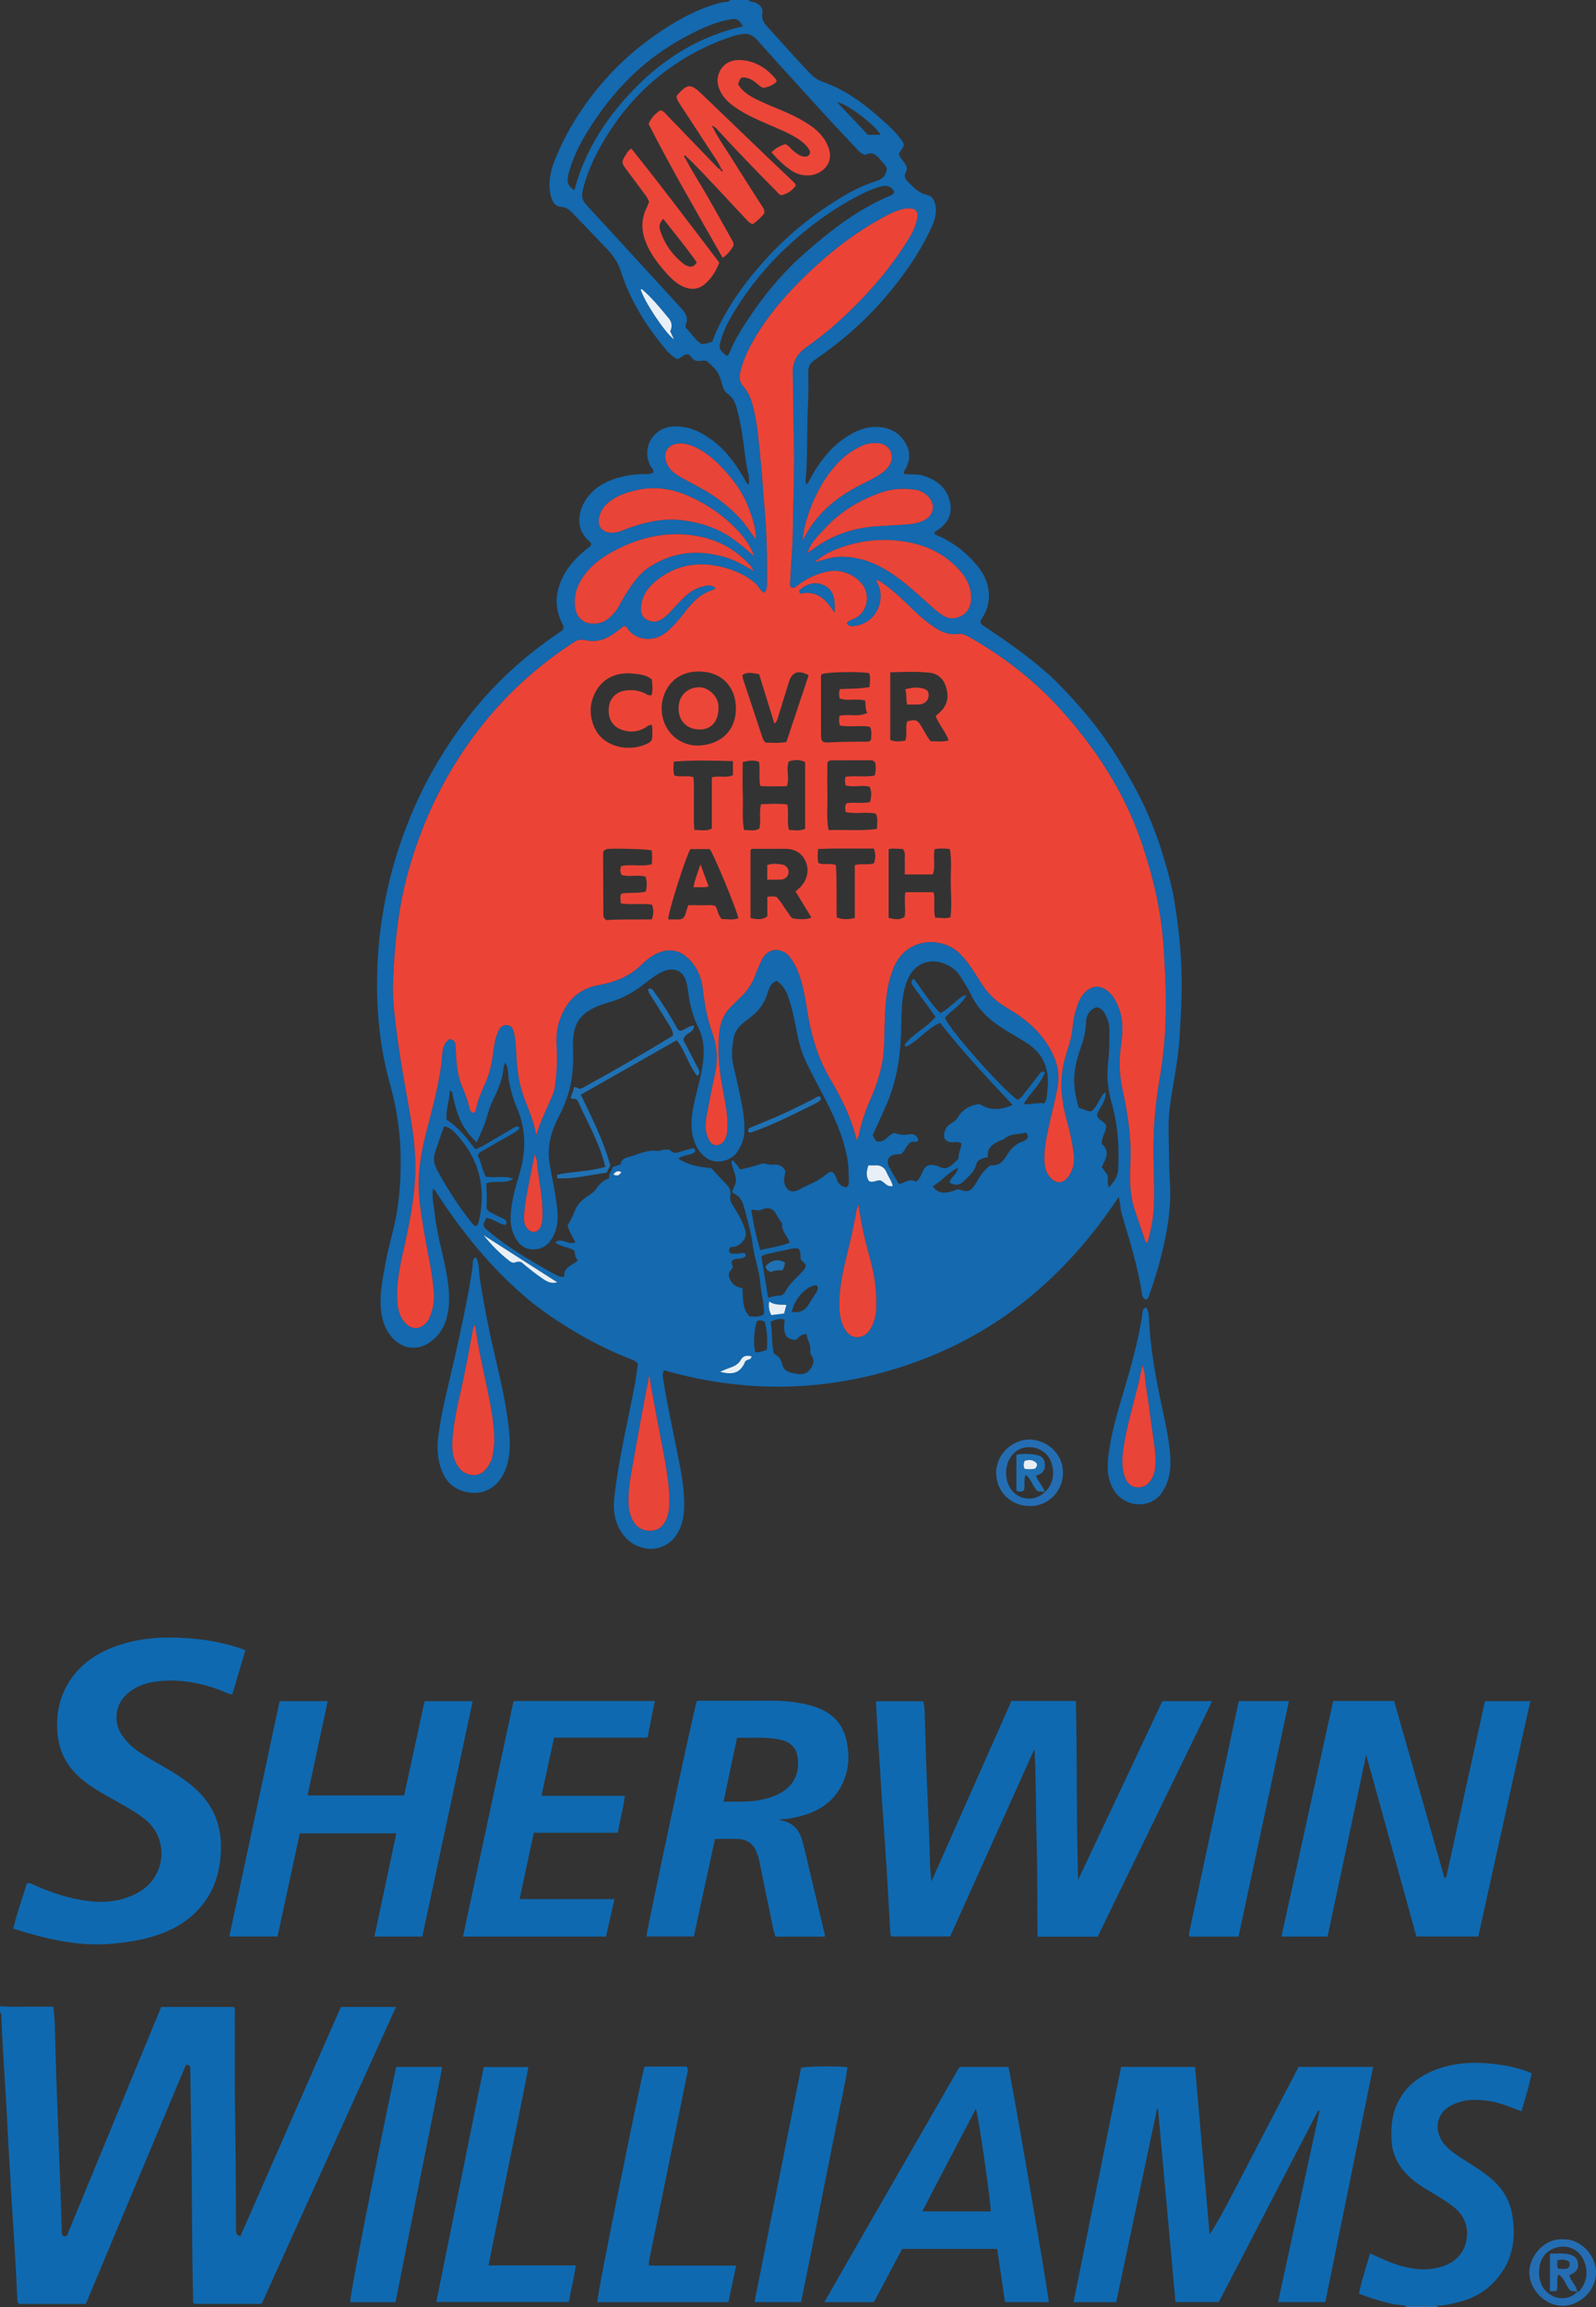 <?xml version="1.0" encoding="iso-8859-1"?>
<!-- Generator: Adobe Illustrator 27.0.0, SVG Export Plug-In . SVG Version: 6.00 Build 0)  -->
<svg version="1.1" id="Layer_1" xmlns="http://www.w3.org/2000/svg" xmlns:xlink="http://www.w3.org/1999/xlink" x="0px" y="0px"
	 viewBox="0 0 1040.255 1503" style="enable-background:new 0 0 1040.255 1503;" xml:space="preserve">
<rect x="0" y="0" width="1040.255" height="1503" fill="#333333" stroke="none"/>
<g>
	<path style="fill:#1469AF;" d="M488,0c1.004,1.711,2.964,1.018,4.419,1.7c3.086,1.446,5.064,3.542,4.477,6.936
		c-0.616,3.567,0.817,6.094,3.019,8.5c9.558,10.437,18.802,21.161,28.707,31.283c2.141,2.188,4.508,3.752,7.434,4.794
		c14.335,5.104,26.501,13.738,37.697,23.82c4.564,4.11,9.296,8.076,12.985,13.085c3.091,4.195,3.153,4.182-0.018,8.627
		c-0.284,0.398-0.515,0.834-0.884,1.438c0.563,2.242,2.214,3.934,3.587,5.743c1.542,2.031,2.208,4.054,0.93,6.446
		c-1.216,2.276-0.446,4.102,1.242,5.826c3.716,3.794,7.163,7.633,12.877,8.881c4.002,0.874,5.143,4.947,5.471,8.669
		c0.485,5.508-1.85,10.445-4.142,15.202c-7.259,15.069-16.872,28.594-27.625,41.365c-13.824,16.419-29.845,30.361-47.513,42.447
		c-2.792,1.91-3.878,4.204-3.833,7.512c0.097,6.995,0.194,14.008-0.186,20.988c-0.77,14.135-0.299,28.292-1.001,42.42
		c-0.16,3.229-0.747,6.429-0.399,9.904c1.984-0.945,2.293-2.7,3.069-4.099c5.38-9.691,11.774-18.563,20.867-25.14
		c6.996-5.06,14.625-8.738,23.521-8.167c7.981,0.513,14.236,4.18,18.054,11.453c2.687,5.119,2.35,10.205-0.183,15.283
		c-0.572,1.146-1.707,2.105-1.355,3.805c4.173,0.704,8.519-0.109,12.726,1.235c8.834,2.823,15.241,7.769,17.288,17.366
		c1.492,6.996-0.897,12.348-6.234,16.668c-1.273,1.031-2.681,1.895-3.975,2.8c-0.072,1.443,1.039,1.69,1.87,2.04
		c10.508,4.429,19.237,11.34,26.372,20.045c7.811,9.529,10.376,22.748,2.665,34.168c-0.462,0.684-0.952,1.378-0.886,2.435
		c0.704,1.685,2.423,2.486,3.913,3.48c13.572,9.054,26.906,18.424,39.18,29.219c8.15,7.168,15.381,15.217,22.551,23.333
		c14.518,16.434,26.163,34.823,36.387,54.111c7.081,13.358,12.652,27.382,17.052,41.892c3.038,10.018,5.804,20.081,7.489,30.401
		c3.249,19.891,5.029,39.893,4.545,60.092c-0.231,9.652-0.786,19.286-1.416,28.902c-0.684,10.425-2.494,20.753-4.266,31.064
		c-1.633,9.499-3.06,19.018-2.817,28.729c0.283,11.309,0.237,22.609,0.891,33.929c1.042,18.051-2.375,35.677-7.115,53.046
		c-1.836,6.727-4.05,13.329-6.315,19.919c-0.439,1.276-0.608,2.61-2.269,3.006c-2.39-0.758-2.437-3.132-2.712-4.88
		c-2.74-17.432-8.081-34.19-13.031-51.046c-0.98-3.338-0.778-6.863-1.952-10.873c-32.555,49.097-74.693,86.036-129.672,106.54
		c-54.663,20.386-110.504,22.451-166.699,6.38c-1.231,2.106-0.841,3.952-0.558,5.711c2.607,16.226,6.101,32.28,9.329,48.388
		c2.347,11.71,4.748,23.463,4.355,35.549c-0.164,5.06-1.007,9.896-3.228,14.463c-7.979,16.414-26.983,14.791-35.874,3.792
		c-5.917-7.319-7.414-15.801-6.426-24.866c2.704-24.788,8.695-48.984,13.324-73.425c0.862-4.553,1.393-9.169,2.09-13.839
		c-1.563-2.207-4.073-2.783-6.322-3.674c-18.013-7.135-34.79-16.545-50.761-27.444c-16.19-11.048-30.301-24.381-43.227-39.067
		c-11.462-13.024-21.725-26.916-31.107-41.487c-0.513-0.797-0.889-1.804-2.242-2.315c-0.749,5.712,0.695,11.149,1.274,16.616
		c1.489,14.058,5.921,27.554,8.12,41.473c1.404,8.887,1.956,17.836-0.587,26.687c-1.511,5.259-4.27,9.769-8.369,13.314
		c-10.512,9.094-22.404,6.282-29.428-4.453c-3.541-5.411-4.789-11.579-5.048-18c-0.386-9.568,1.677-18.807,3.349-28.132
		c1.76-9.814,4.833-19.304,6.662-29.095c2.579-13.8,3.299-27.708,2.982-41.708c-0.349-15.358-2.833-30.352-6.951-45.151
		c-7.104-25.529-9.269-51.62-8.08-78.025c1.493-33.153,8.736-65.028,21.316-95.728c9.965-24.317,23.234-46.69,39.485-67.289
		c15.262-19.345,33.195-35.888,53.376-50.009c2.308-1.615,4.612-3.236,6.673-4.682c0.777-1.709,0.187-2.909-0.424-4.102
		c-5.459-10.658-4.59-21.085,0.946-31.448c3.854-7.215,9.466-12.794,15.798-17.769c0.521-0.409,1.06-0.802,1.538-1.258
		c0.228-0.217,0.331-0.565,0.501-0.874c0.149-0.92-0.364-1.561-1.006-2.102c-9.851-8.302-7.722-20.765-0.852-29.398
		c6.36-7.992,15.223-11.451,24.885-13.418c4.101-0.835,8.226-1.132,12.393-1.093c1.818,0.017,3.662,0.123,5.224-1.156
		c0.164-1.88-1.398-2.937-2.103-4.37c-5.817-11.838,1.937-24.86,15.122-25.499c9.899-0.48,18.095,3.515,25.701,9.221
		c9.25,6.94,15.601,16.268,21.276,26.131c0.486,0.844,0.806,1.793,2.031,2.598c0.451-2.389,0.365-4.641-0.131-6.756
		c-2.316-9.886-2.857-20.041-4.683-30.003c-0.87-4.746-1.932-9.431-3.213-14.068c-0.897-3.249-2.425-6.143-5.35-8.142
		c-1.993-1.362-3.048-3.352-3.681-5.722c-2.183-8.181-3.385-9.931-10.204-15.838c-2.276-0.973-4.604,0.416-6.918-0.183
		c-2.458-0.637-3.235-3.286-4.998-4.214c-3.235-0.475-4.511,2.585-7.401,3.019c-3.878-1.896-6.774-5.384-9.562-8.823
		c-11.813-14.569-21.426-30.436-27.17-48.4c-1.727-5.4-4.688-9.879-8.484-13.89c-7.667-8.101-15.403-16.137-23.148-24.163
		c-1.863-1.931-3.94-3.603-6.81-3.769c-4.487-0.26-6.144-3.278-7.128-7.113c-2.179-8.487-0.255-16.524,2.892-24.293
		c6.278-15.499,14.85-29.691,25.171-42.841c12.757-16.254,27.852-29.938,45.132-41.24c12.018-7.86,24.57-14.52,38.683-17.888
		c1.676-0.4,3.746,0.253,5.058-1.464C480,0,484,0,488,0z M527.4,359.398c0.961-0.637,1.951-1.235,2.879-1.917
		c12.065-8.879,25.627-13.503,40.525-14.595c5.954-0.436,11.912-0.709,17.866-1.079c4.776-0.297,9.607-0.701,13.972-3.016
		c6.144-3.259,7.221-10.467,2.29-15.37c-2.289-2.276-5.055-3.915-8.23-4.335c-7.1-0.938-14.261-0.897-21.102,1.369
		c-14.703,4.871-27.722,12.606-38.234,24.124c-3.983,4.364-8.468,8.439-10.547,14.247c-0.475,0.189-0.807,0.583-0.423,0.977
		C526.802,360.22,527.125,359.709,527.4,359.398z M533.443,365.504c3.895-0.768,7.587-2.347,11.612-2.644
		c12.391-0.916,23.48,2.821,33.832,9.259c8.788,5.465,16.411,12.401,24.111,19.238c3.719,3.302,7.227,6.871,11.488,9.511
		c2.609,1.617,5.416,2.421,8.525,1.704c6.139-1.416,9.766-5.831,9.963-12.544c0.259-8.815-4.265-15.515-10.209-21.312
		c-11.081-10.807-24.838-15.499-39.974-16.687c-11.393-0.895-22.573,0.547-33.35,4.196c-5.901,1.998-11.741,4.442-16.608,8.594
		c-0.509,0.174-1.262,0.072-1.156,0.983C532.36,366.109,532.932,365.983,533.443,365.504z M489.858,371.148
		c0.145,0.47,0.468,0.922,0.908,0.51c0.435-0.408-0.059-0.755-0.44-0.994c-0.425-1.724-1.783-2.767-2.922-3.958
		c-11.915-12.463-26.921-17.965-43.745-18.617c-13.639-0.528-26.67,2.716-38.979,8.574c-8.757,4.168-16.951,9.205-23.05,17.014
		c-5.11,6.542-7.934,13.769-6.715,22.248c0.757,5.265,4.128,9.247,8.912,10.074c5.02,0.868,9.607-0.184,13.461-3.633
		c2.355-2.107,4.463-4.431,5.979-7.276c2.578-4.84,5.423-9.529,8.567-14.027c3.165-4.529,6.773-8.605,11.468-11.665
		c15.866-10.339,32.78-11.595,50.534-6.023C479.566,365.175,484.641,368.302,489.858,371.148z M551.865,405.92
		c1.552-1.969,3.846-2.232,5.676-3.247c8.372-4.643,9.159-15.154,5.052-21.121c-4.926-7.158-14.596-11.146-23.645-9.101
		c-6.56,1.483-12.602,4.06-18.008,8.123c-1.519,1.142-2.903,2.892-5.252,2.194c-1.195-1.501-0.701-3.227-0.623-4.822
		c0.543-11.119,1.537-22.229,1.684-33.352c0.264-19.95,1.211-39.892,0.576-59.859c-0.434-13.649-0.051-27.327-0.619-40.968
		c-0.301-7.236,2.147-12.583,7.805-16.741c0.804-0.591,1.568-1.235,2.382-1.811c8.848-6.264,17.135-13.264,24.968-20.694
		c15.62-14.817,29.53-31.134,40.785-49.588c2.521-4.134,4.494-8.513,5.267-13.312c0.591-3.666-1.246-5.799-4.924-5.841
		c-1.972-0.023-3.92,0.24-5.889,0.795c-4.689,1.323-8.919,3.602-13.107,5.928c-15.335,8.518-29.294,18.943-42.226,30.78
		c-14.413,13.193-27.682,27.349-38.047,44.046c-4.838,7.793-8.948,15.834-11.191,24.828c-0.951,3.816-0.437,6.995,2.051,9.715
		c3.635,3.974,5.161,8.822,6.428,13.823c2.95,11.64,3.647,23.601,4.873,35.476c0.973,9.418,1.445,18.887,2.32,28.317
		c1.586,17.086,1.885,34.207,1.734,51.348c-0.018,2-0.313,3.835-1.893,5.336c-2.844-1.548-3.723-4.475-5.9-6.317
		c-5.316-4.498-11.413-7.454-17.91-9.443c-17.349-5.312-33.528-3.179-47.648,8.863c-4.916,4.192-8.289,9.579-8.764,16.248
		c-0.231,3.243,0.46,6.478,3.687,8.161c3.283,1.713,6.707,1.79,9.915-0.39c1.791-1.217,3.475-2.564,4.96-4.169
		c3.051-3.298,6.079-6.626,9.283-9.772c4.234-4.157,9.146-7.033,15.201-7.85c2.161-0.292,3.731,0.088,5.395,1.49
		c-0.563,0.619-0.826,1.187-1.213,1.29c-8.385,2.234-13.821,8.128-18.843,14.724c-3.524,4.628-7.344,9.053-11.832,12.828
		c-8.458,7.113-20.796,5.361-25.762-2.955c-0.323-0.542-0.831-1.044-2.163-0.971c-1.297,1.043-2.925,2.436-4.638,3.714
		c-6.062,4.525-12.556,7.311-20.391,5.443c-2.199-0.524-4.438-0.53-6.672,0.907c-22.723,14.618-42.63,32.324-59.585,53.392
		c-16.79,20.862-30.019,43.802-39.77,68.667c-7.454,19.005-12.942,38.58-15.761,58.924c-1.92,13.855-2.998,27.718-3.463,41.664
		c-0.378,11.341,1.186,22.502,2.61,33.721c2.488,19.601,6.441,38.945,9.596,58.427c2.384,14.717,3.102,29.416,1.393,44.177
		c-1.564,13.509-4.337,26.826-7.335,40.093c-2.312,10.229-4.161,20.526-3.452,31.105c0.294,4.38,1.26,8.545,3.869,12.144
		c6.338,8.745,14.309,4.308,16.995-1.689c2.34-5.224,3.331-10.822,2.923-16.524c-0.807-11.277-3.254-22.315-5.277-33.41
		c-1.846-10.122-3.613-20.261-4.386-30.529c-1.011-13.419,1.241-26.56,4.454-39.467c4.24-17.036,9.314-33.85,10.642-51.512
		c0.278-3.698,1.028-7.978,4.953-10.23c3.489,0.537,3.794,2.88,3.874,5.553c0.254,8.482,0.737,16.952,4.025,24.936
		c1.893,4.596,3.703,9.213,4.875,14.051c0.359,1.483,0.661,2.917,2.224,3.505c2.172-0.315,2.023-2.167,2.328-3.482
		c1.285-5.53,3.493-10.724,5.817-15.842c2.572-5.663,3.935-11.561,4.81-17.672c0.749-5.237,1.275-10.56,3.344-15.517
		c1.492-3.574,3.429-4.93,6.286-4.573c3.125,0.39,3.768,2.789,4.355,5.301c1.373,5.868,1.209,11.889,1.681,17.833
		c0.661,8.326,1.889,16.462,4.897,24.29c3.039,7.907,6.388,15.718,7.874,24.224c2.576-8.864,6.719-16.985,10.277-25.348
		c0.965-2.269,1.725-4.726,2.013-7.163c0.876-7.432,1.465-14.879,1.091-22.401c-0.297-5.963-0.562-12.027,1.172-17.842
		c3.701-12.41,10.87-21.551,24.146-24.622c1.937-0.448,3.911-0.736,5.85-1.177c8.904-2.02,16.939-5.706,23.614-12.119
		c2.153-2.068,4.41-4.114,6.909-5.719c8.93-5.737,17.3-5.458,24.466,1.69c5.04,5.027,8.027,11.393,8.878,18.54
		c1.198,10.059,2.865,19.959,6.343,29.565c3.038,8.392,3.723,17.125,1.839,25.991c-1.963,9.239-3.833,18.5-5.56,27.786
		c-0.98,5.273-1.26,10.608,1.37,15.582c1.017,1.923,2.331,3.768,4.866,3.746c2.801-0.024,4.664-1.663,5.828-4.022
		c1.115-2.259,1.368-4.729,1.459-7.263c0.357-9.905-2.09-19.438-3.714-29.076c-1.966-11.668-2.966-23.378-1.292-35.147
		c0.785-5.522,3.123-10.467,7.153-14.479c2.007-1.999,3.977-4.038,6.048-5.969c4.577-4.266,8.025-9.224,10.069-15.193
		c1.016-2.968,2.443-5.796,3.704-8.678c4.131-9.441,14.164-9.682,19.634-1.539c1.674,2.492,3.127,5.094,4.262,7.869
		c3.933,9.619,5.141,19.883,6.905,29.993c2.501,14.336,6.849,27.893,14.318,40.519c7.345,12.417,13.781,25.329,17.29,39.956
		c0.573-1.584,1.171-2.753,1.414-3.991c1.542-7.841,4.112-15.34,7.333-22.632c4.998-11.316,8.569-22.994,8.989-35.471
		c0.28-8.308,0.324-16.634,0.921-24.92c0.655-9.091,1.964-18.005,5.762-26.567c8.361-18.848,31.499-19.818,43.207-7.679
		c5.489,5.691,9.431,12.435,13.619,19.007c3.184,4.996,7.076,9.247,11.804,12.712c2.804,2.056,5.883,3.736,8.829,5.6
		c9.694,6.134,18.015,13.639,23.786,23.717c4.49,7.841,6.844,15.92,5.208,25.212c-1.612,9.16-4.142,18.078-6.047,27.151
		c-1.609,7.661-3.075,15.312-2.37,23.197c0.304,3.402,1.396,6.469,3.825,8.969c3.906,4.021,7.935,3.86,11.394-0.582
		c3.595-4.616,4.351-9.976,3.602-15.587c-0.943-7.069-2.434-14.038-4.362-20.904c-3.744-13.333-5.063-26.725-1.388-40.319
		c1.554-5.747,3.831-11.308,4.64-17.244c0.628-4.606,0.991-9.259,2.324-13.733c1.278-4.289,2.572-8.591,5.737-12.002
		c4.791-5.166,10.533-5.502,15.821-0.87c3.08,2.698,4.937,6.185,6.449,9.92c3.369,8.319,2.845,16.806,1.643,25.466
		c-1.285,9.258-1.112,18.519,0.914,27.763c3.419,15.596,5.918,31.296,5.274,47.398c-0.398,9.952-0.707,20.019,2.231,29.727
		c2.06,6.807,4.574,13.475,6.819,20.228c0.394,1.185,0.56,2.419,2.015,3.348c2.087-7.753,3.698-15.362,4.134-23.15
		c0.549-9.818,0.115-19.649-0.149-29.469c-0.484-18.013,0.765-35.865,3.808-53.649c2.436-14.24,3.947-28.627,4.132-43.101
		c0.125-9.797,0.002-19.578-0.552-29.389c-0.515-9.122-0.952-18.21-2.079-27.293c-2.316-18.672-6.939-36.717-12.986-54.522
		c-11.376-33.497-30.296-62.366-53.892-88.241c-17.025-18.669-37.013-33.872-59.032-46.347c-2.251-1.276-4.462-2.08-7.072-1.737
		c-5.386,0.707-10.12-1.027-14.565-3.931c-4.758-3.109-9.076-6.746-13.195-10.638c-6.651-6.283-12.979-12.934-20.575-18.14
		c-1.376-0.943-2.642-2.23-4.856-2.368c0.778,1.641,1.415,2.789,1.883,4.003c3.762,9.748-1.886,24.123-15.913,25.879
		C555.196,408.054,553.241,408.404,551.865,405.92z M506.143,639.028c-4.241,1.677-4.937,5.328-6.026,8.546
		c-2.037,6.019-5.455,10.955-10.507,14.788c-1.722,1.307-3.427,2.638-5.109,3.997c-3.201,2.588-5.581,5.835-6.336,9.875
		c-1.133,6.056-1.579,12.152-0.087,18.289c1.761,7.243,3.357,14.529,4.854,21.831c1.435,6.998,2.595,14.038,2.204,21.244
		c-0.27,4.977-2.053,9.319-4.949,13.32c-3.658,5.053-13.54,8.727-20.847,2.673c-2.897-2.4-4.916-5.368-6.314-8.821
		c-3.549-8.767-2.463-17.674-0.531-26.499c2.018-9.218,4.95-18.215,5.881-27.692c0.697-7.092,0.245-13.917-2.879-20.363
		c-3.429-7.076-5.72-14.422-6.703-22.254c-0.366-2.917-0.774-5.886-1.645-8.779c-2.253-7.49-8.51-8.767-14.093-6.633
		c-3.602,1.376-6.745,3.566-9.809,5.865c-2.526,1.896-4.984,3.89-7.579,5.687c-5.767,3.993-11.993,7.027-18.778,8.941
		c-3.181,0.897-6.381,1.922-9.347,3.355c-12.061,5.828-14.487,13.469-14.01,27.644c0.231,6.875-0.041,13.576-1.17,20.26
		c-1.391,8.23-4.376,15.96-8.246,23.36c-4.88,9.33-7.593,19.174-5.963,29.766c1.26,8.188,3.178,16.278,4.328,24.478
		c1.059,7.554,2.016,15.238-1.431,22.556c-2.666,5.66-6.806,9.452-13.357,9.492c-6.5,0.04-10.232-3.979-12.745-9.481
		c-2.671-5.849-2.4-11.95-1.581-18.103c0.988-7.425,3.157-14.562,5.249-21.72c4.274-14.626,4.445-29.018-1.839-43.264
		c-2.399-5.439-3.856-11.242-5.078-17.126c-0.814-3.919,0.099-8.203-2.349-11.954c-0.268,0.564-0.52,0.987-0.673,1.443
		c-0.21,0.627-0.444,1.272-0.495,1.922c-0.56,7.086-3.211,13.504-6.274,19.791c-1.673,3.434-3.113,6.926-4.107,10.648
		c-1.651,6.179-4.217,12.026-7.186,18.189c-1.973-2.173-3.74-3.933-5.294-5.864c-5.899-7.33-8.331-16.111-10.293-25.07
		c-0.24-1.095-0.017-2.42-1.888-2.849c-0.049,6.329-2.689,12.3-2.047,18.982c7.759,4.872,13.349,12.066,18.689,19.221
		c3.073-1.009,5.322-2.411,7.601-3.741c5.595-3.266,11.171-6.567,16.772-9.824c1.354-0.788,2.715-1.955,4.56-0.476
		c-1.073,1.862-2.754,2.851-4.493,3.827c-6.228,3.497-12.452,7.004-18.627,10.594c-1.538,0.894-3.399,1.511-4.206,3.697
		c2.356,4.299,2.786,9.582,5.313,13.826c6.215,0.919,12.143-0.835,17.919,1.276c-5.279,3.699-11.789,0.889-17.626,3
		c0.194,5.741,0.446,11.209,0.086,16.141c1.071,2.374,2.893,2.966,4.494,3.792c2.211,1.141,4.514,2.103,6.725,3.245
		c1.651,0.852,2.661,2.017,1.083,3.964c-4.481-0.679-7.937-4.132-12.367-4.563c-2.669,4.912-2.64,5.167,1.221,8.444
		c1.773,1.505,3.539,3.025,5.399,4.417c11.732,8.784,24.255,16.326,37.09,23.355c1.967,1.077,3.993,2.365,7.103,2.132
		c-0.935-6.297,5.116-7.159,8.922-10.72c-2.223-1.771-1.695-4.28-2.42-6.34c-3.705-2.668-8.706-2.099-12.431-5.505
		c4.562-3.232,8.722,2.299,13.122,0.049c-1.814-3.761-4.14-7.027-5.074-11.119c1.996-2.782,3.393-5.968,4.652-9.214
		c1.436-3.701,3.943-6.501,7.109-8.798c2.418-1.754,5.273-3.144,6.905-5.658c2.072-3.191,4.628-5.578,8.351-6.853
		c-0.287-2.993,1.888-4.908,2.407-7.306c1.769-0.624,3.32-1.171,5.047-1.781c0.46-2.849,2.411-4.083,5.041-4.736
		c6.365-1.58,12.301-5.114,19.261-3.994c1.054,0.17,2.228-0.554,3.367-0.726c1.959-0.296,3.93-0.749,5.627,0.947
		c1.356,1.356,3.041,1.017,4.692,0.533c2.863-0.84,5.719-1.712,8.61-2.443c1.439-0.364,2.175,0.395,2.084,2.163
		c-2.9,2.724-7.522,1.741-10.966,4.486c6.602,4.294,13.798,5.577,21.299,6.141c3.445,3.655,6.865,7.282,10.284,10.91
		c1.803,1.913,2.805,4.081,2.294,6.794c-0.491,2.604,0.378,4.734,1.844,6.972c3.178,4.852,6.04,9.913,7.798,15.519
		c0.936,2.983,0.394,5.347-1.685,7.787c-2.233,2.622-4.986,3.545-7.89,3.555c-1.395,1.857-1.078,3.113,0.366,4.214
		c1.806,0,3.627,0.113,5.428-0.033c1.637-0.133,3.558-1.538,4.346,1.248c-2.299,3.545-7.029,0.651-9.358,3.816
		c0.081,0.66,0.143,1.322,0.248,1.977c0.126,0.787,0.819,1.482,0.355,2.388c-2.485,3.054-2.765,3.643-2.253,5.629
		c1.157,4.49,4.327,6.826,8.776,7.553c0.334,6.559-0.271,13.038,4.4,18.287c3.322,0.216,6.598,0.661,9.564-1.392
		c0.252-6.682-1.813-12.948-2.283-19.402c-0.637-8.743-3.926-16.96-5.024-25.674c-1.009-8.006-3.297-15.87-5.394-23.719
		c-1.119-4.188-2.498-7.863-6.764-9.751c-0.549-0.243-0.904-0.923-1.318-1.367c3.271-6.998,3.272-6.998,0.692-14.943
		c-0.307-0.945-0.685-1.873-0.912-2.836c-0.227-0.96-0.433-1.991,0.721-2.601c0.32,0.152,4.217,5.003,4.844,6.023
		c4.453-1.067,8.942-1.938,13.225-3.622c1.012-0.398,2.398-0.42,3.428-0.072c1.805,0.611,3.579,0.653,5.406,0.519
		c3.339-0.245,5.763,1.118,7.406,4.208c-0.403,2.338-1.277,4.739-0.794,7.254c1.079,5.617,4.884,7.473,9.911,4.691
		c5.743-3.179,12.079-5.139,17.212-9.637c3.537-3.099,5.408-2.057,6.943,2.683c1.069,3.302,3.08,5.291,6.439,5.524
		c1.759-1.221,1.685-3.008,1.609-4.294c-0.253-4.291-0.075-8.596-0.758-12.885c-2.465-15.482-9.023-29.396-16.159-43.108
		c-3.525-6.773-7.212-13.467-10.528-20.34c-2.809-5.82-4.746-11.967-6.04-18.344c-1.448-7.138-2.653-14.344-4.831-21.318
		C513.295,647.761,511.56,642.366,506.143,639.028z M564.035,100.989c-2.748-0.795-3.94-2.177-5.197-3.528
		c-5.327-5.725-10.729-11.382-16.04-17.123c-6.439-6.96-12.834-13.96-19.209-20.979c-10.18-11.207-20.373-22.402-30.458-33.695
		c-2.878-3.223-6.213-4.21-10.295-3.267c-1.453,0.335-2.956,0.495-4.372,0.94c-15.493,4.88-29.798,12.193-42.913,21.709
		c-18.456,13.391-32.948,30.368-44.055,50.228c-5.108,9.134-9.304,18.642-11.724,28.927c-0.926,3.937,0.035,6.707,2.589,9.47
		c11.967,12.95,23.882,25.95,35.804,38.942c8.437,9.194,16.851,18.41,25.288,27.605c3.01,3.281,5.677,6.631,3.446,11.492
		c-0.187,0.407-0.025,0.974-0.025,1.736c3.487,3.302,6.001,7.73,10.023,10.595c2.765,0.248,5.055-0.702,7.393-1.47
		c0.763-1.997,1.377-3.886,2.191-5.685c8.378-18.528,20.308-34.673,34.012-49.496c13.845-14.975,29.613-27.722,47.066-38.314
		c7.391-4.485,15.098-8.47,23.346-11.041c4.442-1.385,6.798-3.7,7.129-8.314c-0.879-2.137-2.663-3.695-4.098-5.513
		C571.239,100.792,568.221,98.442,564.035,100.989z M680.633,718.821c2.057-2.841,1.656-5.682,1.998-8.215
		c1.802-13.34-2.18-24.294-14.094-31.592c-4.249-2.603-8.552-5.116-12.818-7.691c-9.695-5.851-17.99-13.004-22.936-23.555
		c-1.895-4.044-4.382-7.827-6.783-11.612c-2.68-4.226-6.651-6.946-11.295-8.617c-9.08-3.267-17.851,0.263-22.261,8.856
		c-1.677,3.268-2.78,6.725-3.462,10.337c-1.736,9.196-1.375,18.549-1.73,27.81c-0.605,15.785-3.275,30.985-9.617,45.473
		c-2.855,6.523-5.865,12.978-8.772,19.39c0.817,1.664,1.266,3.287,2.613,4.116c5.442,1.328,7.222-4.522,11.676-5.45
		c2.726,1.212,5.707,1.49,8.927,0.973c3.912-0.628,5.419,0.481,6.624,3.851c-1.36,1.772-3.515,0.403-5.103,1.268
		c-2.909,1.844-3.587,5.556-6.199,7.583c-0.6,0.093-1.086,0.197-1.576,0.236c-0.497,0.039-1.001-0.012-1.499,0.021
		c-4.898,0.316-7.048,3.811-4.817,8.187c1.878,3.683,4.084,7.198,6.383,11.202c3.836-0.728,7.303-4.062,11.119-1.517
		c2.89-2.067,3.52-5.169,4.939-7.738c1.414-2.56,3.419-3.531,6.17-3.128c1.305,0.191,2.711,0.373,3.838,0.986
		c3.73,2.031,6.651,0.803,9.38-1.889c1.176-1.16,2.665-2.016,3.542-3.907c-0.501-3.053,1.697-5.96,1.803-9.211
		c-1.988-1.586-4.035-0.747-5.946-0.78c-4.155-0.072-6.12-2.428-5.206-6.345c0.599-2.568,1.997-4.591,4.268-5.872
		c1.94-1.094,3.627-2.471,4.746-4.331c3.18-5.288,8.013-7.674,13.948-8.412c6.868,4.479,13.883,4.005,21.55,0.596
		c-16.482-17.419-32.487-34.687-47.333-53.483c-8.623,3.843-14.203,11.61-22.06,15.574c-0.9-0.53-1.051-1.194-0.814-1.509
		c5.436-7.234,14.197-10.821,19.949-18.058c-1.785-2.438-3.545-4.844-5.307-7.248c-3.048-4.16-6.173-8.266-9.1-12.509
		c-0.908-1.317-2.461-2.962,0.167-5.106c5.713,7.632,10.609,15.703,17.183,22.48c3.627-1.369,5.899-4.157,8.712-6.165
		c2.687-1.918,4.589-5.021,8.382-5.426c-3.047,6.448-9.65,9.535-13.868,14.624c1.755,6.659,39.61,49.192,47.454,53.476
		c2.001-0.993,3.217-2.792,4.536-4.501c3.253-4.213,6.536-8.404,9.802-12.607c0.596-0.767,1.042-1.779,3.369-0.934
		c-2.813,8.015-9.551,13.447-13.616,20.302c0.247,0.397,0.332,0.657,0.419,0.657C672.151,719.42,676.306,718.317,680.633,718.821z
		 M491.668,362.48c-2.424-6.848-6.624-12.523-11.553-17.642c-8.5-8.829-18.409-15.695-29.527-20.897
		c-10.99-5.141-22.342-7.31-34.355-4.892c-6.871,1.383-13.435,3.485-19.136,7.87c-3.482,2.678-5.636,6-6.568,10.218
		c-1.233,5.582,1.689,9.435,7.403,9.891c4.355,0.347,8.061-1.697,11.953-3.058c11.199-3.918,22.51-6.591,34.573-5.059
		c11.884,1.51,22.971,4.857,32.822,11.872C482.306,354.363,486.976,358.347,491.668,362.48z M703.147,721.882
		c3.114,0.597,5.398,2.122,7.944,2.2c4.522-3.014,5.047-8.881,9.5-12.702c0.632,6.714-4.68,10.391-5.619,15.437
		c1.206,3.025,4.562,3.646,5.964,6.305c0.225,4.18-3.178,7.6-2.792,12.175c5.76,4.756,2.436,9.944-0.068,14.984
		c1.428,1.971,2.684,3.706,3.87,5.343c0.448,2.504-0.515,5.015,0.846,8.13c2.994-3.818,5.738-6.983,5.993-11.521
		c0.815-14.5-0.076-28.82-4.029-42.901c-2.435-8.672-3.687-17.63-2.556-26.583c0.923-7.308,0.835-14.58,0.896-21.879
		c0.03-3.557-1.113-6.834-2.666-9.988c-1.237-2.512-2.937-4.41-6.025-4.635c-4.318,1.728-6.324,5.06-6.516,9.629
		c-0.21,4.993-1.103,9.823-2.784,14.565c-1.987,5.604-3.7,11.277-4.568,17.233C699.331,705.955,700.814,713.787,703.147,721.882z
		 M423.21,895.659c-1.09,5.666-2.215,11.326-3.263,17.001c-2.286,12.376-4.629,24.743-6.762,37.146
		c-1.488,8.655-3.383,17.261-3.526,26.112c-0.087,5.378,0.299,10.63,3.196,15.337c2.69,4.37,6.751,6.313,11.81,5.94
		c4.825-0.355,7.844-3.239,9.661-7.536c0.974-2.303,1.546-4.68,1.723-7.212c0.844-12.072-1.373-23.844-3.52-35.595
		C429.432,929.901,425.835,913.04,423.21,895.659z M473.786,231.879c1.334-0.708,1.616-1.753,1.962-2.625
		c2.517-6.364,5.987-12.241,9.657-17.945c10.933-16.99,23.525-32.618,38.747-46.034c16.77-14.78,34.278-28.44,55.017-37.374
		c1.422-0.612,3.268-0.944,3.65-3.032c-1.983-3.646-4.839-4.409-8.799-3.365c-4.701,1.239-9.067,3.197-13.334,5.376
		c-18.047,9.216-34.195,21.163-48.891,35.02c-12.387,11.68-23.064,24.859-32.134,39.283c-3.977,6.325-7.57,12.897-9.707,20.107
		C468.245,227.054,468.7,228.005,473.786,231.879z M559.606,784.742c-0.704,2.004-1.247,3.048-1.43,4.152
		c-1.765,10.609-4.306,21.045-6.837,31.487c-2.461,10.154-4.512,20.383-4.311,30.9c0.089,4.658,0.928,9.219,2.974,13.468
		c2.182,4.532,5.67,6.836,9.721,6.307c3.547-0.463,6.098-2.555,7.782-5.585c2.112-3.799,3.373-7.887,3.576-12.28
		c0.508-11.027-0.843-21.82-3.812-32.443C564.063,809.276,561.269,797.709,559.606,784.742z M492.764,351.477
		c0.019-7.392-2.389-14.258-4.976-21.02c-4.04-10.56-10.832-19.392-18.678-27.329c-4.998-5.056-10.573-9.528-17.301-12.37
		c-2.831-1.196-5.594-1.918-8.65-1.853c-8.066,0.173-11.901,6.541-8.224,13.781c1.969,3.878,5.347,6.273,8.994,8.325
		c4.185,2.354,8.425,4.611,12.648,6.896c9.567,5.176,18.108,11.663,25.558,19.621C486.125,341.788,489.049,346.794,492.764,351.477z
		 M484.33,17.113c-3.096-4.802-3.989-5.152-8.738-4.376c-2.463,0.402-4.853,0.989-7.236,1.724
		c-8.286,2.556-15.946,6.458-23.519,10.6c-21.999,12.033-39.821,28.676-54.223,49.07c-7.863,11.136-15.128,22.621-19.091,35.85
		c-0.618,2.062-1.313,4.079-1.494,6.268c-0.273,3.305,0.994,5.594,4.338,7.678c7.131-26.872,21.899-48.786,40.808-67.792
		C434.313,36.901,457.092,23.346,484.33,17.113z M523.054,351.811c0.304-0.361,0.693-0.678,0.899-1.088
		c8.113-16.143,21.266-26.894,37.061-34.909c4.578-2.323,9.236-4.531,13.486-7.477c2.23-1.545,4.111-3.354,5.466-5.705
		c3.413-5.922-0.121-13.028-6.934-13.782c-3.67-0.406-7.284-0.123-10.755,1.388c-6.499,2.83-12.036,6.904-16.846,12.124
		c-5.115,5.55-9.183,11.743-12.6,18.439C527.842,330.579,524.384,340.846,523.054,351.811z M289.607,733.709
		c-2.333,5.419-3.889,10.948-5.839,16.334c-1.534,4.238-1.059,8.154,0.993,11.951c6.553,12.122,14.018,23.656,22.549,34.487
		c0.806,1.023,1.656,2.1,3.168,2.244c0.223-0.236,0.512-0.443,0.665-0.723c0.314-0.573,0.659-1.16,0.811-1.785
		c5.342-21.977,0.478-41.324-15.042-57.865C295.018,736.333,292.926,734.431,289.607,733.709z M504.542,882.053
		c3.149,1.266,4.671,3.932,5.403,7.128c0.539,2.352,2.098,3.808,4.188,4.583c1.848,0.685,3.828,1.099,5.786,1.39
		c3.119,0.463,5.969-0.29,7.956-2.877c2.123-2.766,3.455-5.715,1.073-9.124c-0.539-0.772-1.008-1.934-0.849-2.794
		c0.777-4.211-2.163-7.427-2.413-11.223c-3.387-0.151-5.071,2.108-6.849,3.747c-6.76-0.201-8.626-3.571-7.419-13.124
		c-3.196-1.086-6.044-0.132-9.137,1.361C503.701,867.918,502.464,874.8,504.542,882.053z M618.913,770.501
		c0.631-3.964,5.199-5.365,5.37-9.719c-6.391,3.201-10.497,8.735-16.262,12.017c3.092,4.881,8.096,5.409,15.963,2.002
		c0.329,0.029,0.681-0.008,0.984,0.097c5.887,2.041,7.926,1.267,10.999-3.859c1.959-3.267,3.862-6.592,6.597-9.33
		c1.197-1.198,2.469-2.606,4.143-2.539c4.746,0.188,7.229-2.733,9.359-6.254c2.555-4.223,5.718-7.711,10.582-9.303
		c0.621-0.203,1.216-0.559,1.747-0.947c1.774-1.297,2.213-2.798,0.333-4.893c-4.447,1.6-9.743,0.336-13.858,3.916
		c-0.721,0.628-1.767,0.892-2.677,1.29c-4.707,2.062-9.068,4.397-8.267,10.771c-3.18,0.978-6.796,1.193-7.654,4.923
		c-1.132,4.928-5.026,7.729-8.207,10.995C625.453,772.352,622.245,772.394,618.913,770.501z M524.992,823.819
		c-0.917-1.512-2.749-2.139-3.148-3.92c0.009-6.838-0.952-7.584-7.503-6.048c-3.551,0.832-7.186,1.344-10.684,2.346
		c-2.496,0.715-5.29,0.667-7.416,2.418c1.479,8.979,2.945,17.884,4.426,26.875c2.685-0.605,4.681-1.429,6.853-1.38
		c1.849,0.042,3.384-0.94,4.146-2.397c2.923-5.59,7.843-9.424,11.922-13.992C524.508,826.689,525.306,825.686,524.992,823.819z
		 M489.682,787.966c1.32,9.265,3.242,17.659,5.795,26.451c6.755-1.614,13.193-2.418,19.232-4.85
		c-1.564-4.679-5.691-7.693-4.853-12.512c-1.577-1.971-2.828-3.884-3.889-5.972c-1.908-3.755-5.114-4.912-9.102-3.159
		C494.699,788.876,492.706,788.423,489.682,787.966z M348.387,752.24c-0.717,3.689-1.366,6.93-1.975,10.179
		c-1.797,9.597-4.101,19.108-4.782,28.895c-0.224,3.218-0.195,6.359,1.994,8.964c2.873,3.419,6.939,2.907,8.767-1.075
		c0.909-1.979,1.076-4.126,1.167-6.297c0.441-10.521-1.757-20.784-3.116-31.117C350.042,758.745,350.522,755.427,348.387,752.24z
		 M436.828,215.828c1.473-3.089,1.147-5.884-0.941-8.431c-5.46-6.66-10.93-13.312-17.463-18.983
		c-0.132-0.114-0.556,0.108-0.843,0.175c2.199,7.529,15.684,28.032,21.709,32.548C438.364,219.14,437.699,217.708,436.828,215.828z
		 M363.206,835.408c-0.359-0.23-47.996-30.695-47.996-30.695c5.053,6.355,10.733,12.089,17.185,17.018
		c1,0.764,2.313,1.194,3.764,0.58c1.059-0.448,2.273-0.504,3.702,0.004c4.351,3.706,9.029,7.435,13.983,10.798
		C356.553,834.953,359.394,836.465,363.206,835.408z M499.814,879.35c0.514-6.421,0.206-12.435-1.412-18.346
		c-1.712-0.954-3.276-0.954-4.84-0.431c-2.073,4.178-2.796,16.205-1.188,20.299C494.866,881.341,497.127,880.376,499.814,879.35z
		 M573.888,87.835c-3.016-6.121-22.188-20.641-28.188-21.158c6.98,7.391,13.685,14.491,19.982,21.158
		C568.877,87.835,571.322,87.835,573.888,87.835z M566.008,759.225c-1.254,3.782-1.725,7.164,0.394,10.241
		c2.87,1.419,5.111-1.049,7.682-0.36c2.464,1.053,3.994,4.415,7.809,3.57c-0.724-3.378-2.759-5.845-3.926-8.68
		c-1.468-3.567-4.004-5.07-7.771-4.784C569.055,759.298,567.901,759.225,566.008,759.225z M516.11,854.713
		c4.657,0.612,8.397-0.499,10.88-4.824c1.396-2.432,3.098-4.685,4.561-7.081c1.009-1.652,2.274-3.341,0.962-5.417
		C526.249,836.965,517.64,846.001,516.11,854.713z M469.336,893.671c8.973,2.457,13.518,0.342,16.445-6.827
		c1.01-1.42,3.731-0.505,4.091-3.193c-2.806-0.815-5.434-0.517-6.88,2.077c-1.799,3.229-4.647,4.484-7.836,5.557
		C473.173,891.952,471.273,892.867,469.336,893.671z M502.685,856.74c2.85-0.349,5.56-0.682,8.392-1.029
		c0.507-1.905,0.961-3.612,1.493-5.614c-3.895-0.215-7.755,0.269-11.204-2.204C500.828,850.98,501.164,853.532,502.685,856.74z
		 M399.85,765.227c2.662,1.21,4.026,0.457,5.122-1.729C402.825,762.69,401.271,762.821,399.85,765.227z"/>
	<path style="fill:#0F69B0;" d="M0,1307c7.635,0.682,15.286,0.144,22.929,0.289c3.81,0.073,7.623,0.013,11.88,0.013
		c0.328,4.151,0.79,8.057,0.92,11.975c0.53,15.98,0.785,31.97,1.47,47.942c0.798,18.63,1.307,37.27,2.085,55.897
		c0.396,9.486,0.548,18.972,0.895,28.455c0.054,1.48-0.217,3.005,0.423,4.399c0.671,1.056,1.605,1.101,2.943,0.721
		c20.467-49.644,41.008-99.465,61.522-149.223c16.082,0,31.701,0,47.353,0c1.101,1.628,0.6,3.339,0.607,4.933
		c0.093,23.998-0.153,48.001,0.284,71.993c0.413,22.657,0.341,45.311,0.515,67.966c0.024,3.1,0.044,3.1,2.777,4.666
		c21.867-49.864,43.718-99.691,65.585-149.554c11.913,0,23.543,0,35.913,0c-29.27,64.667-58.386,128.995-87.556,193.442
		c-14.772,0-29.383,0-43.969,0c-1.151-1.147-0.662-2.554-0.697-3.824c-0.934-33.479-0.587-66.974-1.161-100.456
		c-0.271-15.821-0.469-31.642-0.657-47.464c-0.021-1.732,0.547-3.904-2.854-4.045c-21.72,51.834-43.506,103.826-65.294,155.825
		c-14.76,0-29.213,0-43.48,0c-1.142-1.06-1.127-2.241-1.184-3.399c-0.431-8.811-0.786-17.627-1.307-26.433
		c-0.825-13.947-1.759-27.887-2.652-41.829c-0.383-5.978-0.527-11.963-0.959-17.946c-1.053-14.605-1.543-29.249-2.428-43.867
		c-1.107-18.27-2.453-36.526-3.081-54.822c-0.024-0.686-0.12-1.313-0.819-1.654C0,1309.667,0,1308.333,0,1307z"/>
	<path style="fill:#1F71B4;" d="M936.799,1501.936c0.067,0.355,0.134,0.709,0.201,1.064c-7,0-14,0-21,0
		c0.085-0.225,0.196-0.444,0.243-0.676c0.022-0.109-0.079-0.242-0.125-0.365C923.012,1501.951,929.905,1501.944,936.799,1501.936z"
		/>
	<path style="fill:#0F69B0;" d="M659.238,1108.145c14.069,0,27.698,0,42.003,0c0.904,38.854,0.297,77.59,1.451,116.6
		c18.27-38.742,36.541-77.483,54.927-116.472c10.669,0,21.399,0,32.474,0c-24.969,51.321-49.801,102.361-74.658,153.451
		c-12.979,0-25.772,0-39.238,0c-0.134-20.538,0.094-40.971-0.502-61.379c-0.591-20.27-0.318-40.546-1.404-60.998
		c-18.296,40.661-36.591,81.322-54.994,122.221c-12.784,0-25.521,0-38.099,0c-1.02-1.132-0.923-2.332-0.989-3.487
		c-0.765-13.457-1.448-26.919-2.308-40.37c-1.146-17.924-2.423-35.84-3.654-53.758c-0.342-4.978-0.455-9.963-0.862-14.947
		c-1.029-12.601-1.595-25.239-2.336-37.863c-0.048-0.818-0.006-1.641-0.006-2.803c10.184,0,20.258,0,30.725,0
		c0.652,2.455,0.879,5.195,0.965,7.962c0.462,14.981,0.747,29.97,1.445,44.939c0.838,17.962,1.559,35.924,2.025,53.899
		c0.081,3.141,0.529,6.272,0.913,10.605C624.759,1185.939,641.945,1147.163,659.238,1108.145z"/>
	<path style="fill:#0F69B0;" d="M727.537,1499.802c-9.299,0-18.239,0-27.814,0c10.369-51.267,20.675-102.217,31.002-153.277
		c16.286,0,32.043,0,48.195,0c3.175,36.543,6.335,72.905,9.495,109.266c7.396-11.603,13.539-23.768,19.803-35.868
		c6.339-12.246,12.73-24.464,19.096-36.696c6.358-12.216,12.713-24.433,19.096-36.702c16.239,0,32.181,0,48.584,0
		c-10.419,51.224-20.784,102.184-31.166,153.231c-10.391,0-20.481,0-30.821,0c9.059-41.703,18.056-83.118,27.053-124.534
		c-0.284-0.108-0.568-0.216-0.852-0.324c-21.567,41.54-43.135,83.08-64.817,124.841c-9.226,0-18.488,0-28.229,0
		c-3.806-42.005-7.611-84-11.416-125.995c-0.181-0.035-0.361-0.069-0.542-0.104C745.345,1415.547,736.488,1457.455,727.537,1499.802
		z"/>
	<path style="fill:#0F69B0;" d="M923.198,1261.605c-10.793-39.03-21.604-78.127-32.731-118.365
		c-8.55,40.198-16.85,79.223-25.183,118.402c-10.09,0-19.845,0-30.069,0c11.286-51.356,22.51-102.428,33.732-153.491
		c13.509,0,26.464,0,39.731,0c10.918,38.376,21.821,76.694,32.723,115.012c0.392,0.007,0.784,0.014,1.176,0.021
		c8.419-38.252,16.839-76.505,25.299-114.941c9.807,0,19.387,0,29.56,0c-11.337,51.267-22.6,102.196-33.915,153.362
		C950.162,1261.605,936.909,1261.605,923.198,1261.605z"/>
	<path style="fill:#0F69B0;" d="M159.924,1075.194c-2.913,9.773-5.699,19.124-8.533,28.633c-2.701-0.069-4.791-1.562-7.041-2.428
		c-12.583-4.848-25.598-7.362-39.04-6.315c-8.684,0.676-17.033,2.981-23.535,9.492c-6.518,6.528-7.754,16.801-2.959,24.796
		c3.799,6.334,9.476,10.687,15.596,14.461c7.355,4.536,15.059,8.488,22.267,13.285c7.971,5.304,15.194,11.308,20.281,19.615
		c6.273,10.244,7.816,21.469,6.785,33.112c-0.936,10.57-4.043,20.511-10.394,29.216c-7.298,10.002-17.092,16.568-28.601,20.816
		c-9.893,3.651-20.13,5.279-30.601,6.331c-22.544,2.266-43.819-2.968-65.533-9.737c2.468-10.247,6.019-19.817,8.843-29.411
		c1.933-0.786,3.164,0.3,4.476,0.882c11.742,5.208,23.887,9.243,36.657,10.669c11.256,1.256,22.255-0.285,32.265-6.148
		c17.166-10.054,19.746-34.445,3.526-47.309c-5.894-4.675-12.457-8.27-18.975-11.939c-7.24-4.076-14.542-7.975-21.089-13.23
		c-9.714-7.798-15.503-17.561-16.773-29.996c-1.445-14.16,1.62-27.089,10.405-38.448c8.052-10.411,19.075-16.486,31.308-20.316
		c15.967-4.999,32.365-5.091,48.904-3.464c9.99,0.983,19.636,3.186,29.133,6.26C158.064,1074.268,158.781,1074.678,159.924,1075.194
		z"/>
	<path style="fill:#0F69B0;" d="M182.262,1108.259c10.592,0,20.695,0,31.327,0c-4.405,20.593-8.733,40.831-13.141,61.438
		c21.147,0,41.883,0,62.983,0c4.419-20.415,8.83-40.798,13.291-61.409c10.456,0,20.694,0,31.364,0
		c-10.96,51.2-21.878,102.206-32.829,153.362c-10.427,0-20.527,0-31.236,0c4.787-22.457,9.527-44.698,14.341-67.282
		c-21.198,0-41.803,0-62.954,0c-4.843,22.42-9.691,44.866-14.522,67.231c-10.557,0-20.648,0-31.434,0
		C160.424,1210.318,171.31,1159.444,182.262,1108.259z"/>
	<path style="fill:#0F69B0;" d="M466.024,1198.022c-4.61,21.238-9.175,42.271-13.794,63.549c-10.428,0-20.652,0-30.882,0
		c0.114-3.989,31.156-149.1,32.753-153.255c1.443-0.575,2.96-0.303,4.443-0.305c14.5-0.022,29,0.045,43.499-0.035
		c8.86-0.049,17.601,0.801,26.16,3.086c5.331,1.424,10.331,3.616,14.593,7.268c6.499,5.567,8.94,13.072,9.884,21.162
		c0.881,7.555-0.128,14.914-3.291,21.923c-5.955,13.196-17.012,19.522-30.464,22.424c-3.376,0.728-6.815,1.575-10.351,1.224
		c-0.042,0.789,0.408,0.815,0.814,0.895c7.348,1.433,11.632,6.128,13.516,13.1c1.731,6.404,3.193,12.881,4.731,19.335
		c3.306,13.876,6.586,27.758,9.865,41.641c0.107,0.453,0.094,0.934,0.157,1.628c-10.73,0-21.345,0-32.266,0
		c-1.964-6.104-2.827-12.508-4.214-18.773c-2.259-10.205-4.168-20.487-6.298-30.721c-0.369-1.774-1.079-3.481-1.674-5.204
		c-1.965-5.694-6.159-8.575-11.989-8.89C476.406,1197.815,471.572,1198.022,466.024,1198.022z M471.617,1173.703
		c5.469,0,9.943,0.1,14.41-0.036c2.809-0.085,5.638-0.35,8.405-0.839c5.738-1.016,11.286-2.584,16.221-5.92
		c8.687-5.872,10.534-14.508,9.079-23.11c-0.724-4.279-3.319-7.431-7.501-9.276c-2.659-1.173-5.414-1.539-8.195-1.896
		c-7.908-1.015-15.817-0.289-23.655-0.549C477.412,1146.176,474.586,1159.598,471.617,1173.703z"/>
	<path style="fill:#0F69B0;" d="M683.626,1499.777c-9.297,0-18.581,0-28.577,0c-1.666-11.346-3.363-22.9-5.089-34.655
		c-20.677,0-41.105,0-61.93,0c-6.064,11.417-12.203,22.976-18.42,34.682c-10.471,0-20.926,0-32.271,0
		c14.687-25.913,29.396-51.225,43.963-76.616c14.631-25.502,29.318-50.971,44.063-76.599c10.76,0,21.356,0,31.885,0
		C658.699,1350.949,683.024,1492.286,683.626,1499.777z M645.772,1440.683c-0.062-7.22-8.127-62.936-9.727-66.763
		c-11.635,22.258-23.349,44.135-34.876,66.763C616.495,1440.683,630.935,1440.683,645.772,1440.683z"/>
	<path style="fill:#0F69B0;" d="M334.751,1108.194c30.781,0,61.225,0,92.036,0c-1.592,7.995-3.133,15.733-4.746,23.833
		c-20.288,0-40.39,0-60.875,0c-2.77,12.701-5.472,25.089-8.272,37.923c18.212,0,35.988,0,54.339,0
		c-0.976,8.26-3.117,15.843-4.581,24.03c-18.147,0-36.233,0-54.732,0c-3.092,14.443-6.101,28.499-9.254,43.23
		c20.666,0,40.886,0,61.798,0c-1.932,8.592-3.701,16.461-5.496,24.444c-31.062,0-61.824,0-93.219,0
		C312.79,1210.312,323.758,1159.312,334.751,1108.194z"/>
	<path style="fill:#0F69B0;" d="M936.799,1501.936c-6.894,0.008-13.787,0.016-20.681,0.023c-7.208-0.247-14.067-2.214-20.887-4.315
		c-2.999-0.924-5.931-2.062-9.465-3.303c1.618-8.924,4.758-17.36,7.218-26.283c7.037,3.181,13.6,6.315,20.626,8.253
		c8.478,2.339,17.053,3.037,25.561,0.531c8.776-2.585,14.932-8.235,16.635-17.438c1.695-9.158-1.707-16.667-9.132-22.289
		c-5.311-4.022-11.115-7.279-16.803-10.716c-6.888-4.163-13.245-8.95-17.698-15.829c-3.326-5.137-5.01-10.802-5.238-16.919
		c-0.268-7.191,0.124-14.237,2.866-21.066c5.01-12.482,14.521-20.035,26.707-24.492c12.268-4.487,25.005-4.933,37.879-3.402
		c6.778,0.806,13.429,2.136,19.89,4.353c1.236,0.424,2.432,0.962,4.077,1.62c-1.775,8.386-4.125,16.429-6.69,24.807
		c-3.738-1.417-7.219-2.817-10.755-4.061c-6.478-2.28-13.162-3.463-20.042-3.4c-4.881,0.044-9.609,1.054-13.988,3.132
		c-12.165,5.772-11.895,18.06-5.474,25.786c3.566,4.29,8.247,7.184,12.859,10.167c4.606,2.979,9.3,5.846,13.719,9.086
		c8.55,6.268,15.132,14.104,17.3,24.786c3.669,18.082,0.461,34.44-13.364,47.557c-7.304,6.93-16.431,10.533-26.231,12.407
		C942.761,1501.49,939.843,1502.343,936.799,1501.936z"/>
	<path style="fill:#0F69B0;" d="M315.316,1346.646c9.634,0,19.033,0,29.077,0c-4.011,21.709-8.625,43.036-12.924,64.422
		c-4.308,21.431-8.645,42.857-13.074,64.806c19.1,0,37.684,0,56.858,0c-1.003,8.315-3.125,15.888-4.534,23.845
		c-28.687,0-57.228,0-86.35,0C294.714,1448.547,304.987,1397.739,315.316,1346.646z"/>
	<path style="fill:#0F69B0;" d="M419.883,1346.897c0.677-0.615,1.516-0.593,2.348-0.594c8.468-0.001,16.936,0,25.248,0
		c1.36,1.89,0.649,3.585,0.345,5.092c-4.751,23.559-9.59,47.101-14.402,70.647c-3.452,16.892-6.899,33.785-10.328,50.682
		c-0.164,0.806-0.129,1.653-0.228,3.07c4.793,0.42,9.541,0.142,14.268,0.192c4.662,0.049,9.325,0.011,13.988,0.011
		c4.829,0,9.658,0,14.487,0c4.634,0,9.268,0,14.193,0c-1.73,8.206-3.357,15.927-5.016,23.798c-28.638,0-57.048,0-85.438,0
		C388.839,1495.442,417.96,1353.949,419.883,1346.897z"/>
	<path style="fill:#0F69B0;" d="M807.392,1108.212c11.08,0,21.693,0,32.73,0c-10.987,51.309-21.912,102.326-32.862,153.46
		c-10.817,0-21.263,0-31.582,0c-0.266-0.179-0.442-0.246-0.532-0.373c-0.088-0.126-0.118-0.312-0.123-0.473
		c-0.014-0.496-0.092-1.011,0.009-1.485C785.785,1209.074,796.553,1158.81,807.392,1108.212z"/>
	<path style="fill:#0F69B0;" d="M257.781,1499.833c-10.264,0-19.892,0-29.487,0c-0.807-4.311,28.367-147.6,30.037-153.284
		c9.678,0,19.43,0,29.921,0c-4.935,25.718-10.123,51.122-15.205,76.547C267.951,1448.595,262.898,1474.103,257.781,1499.833z"/>
	<path style="fill:#0F69B0;" d="M522.125,1499.763c-10.35,0-20.112,0-30.353,0c10.174-51.135,20.284-101.947,30.368-152.63
		c3.78-1.008,22.299-1.256,30.205-0.389c-1.766,12.897-4.851,25.524-7.32,38.253c-2.492,12.845-5.144,25.659-7.687,38.495
		c-2.513,12.682-4.942,25.381-7.47,38.061C527.319,1474.333,524.695,1487.098,522.125,1499.763z"/>
	<path style="fill:#1469AF;" d="M310.324,819.107c2.236,4.394,1.696,9.029,2.356,13.403c2.919,19.363,6.962,38.49,11.444,57.531
		c3.155,13.401,6.02,26.879,7.519,40.544c1.009,9.195,1.251,18.531-2.458,27.506c-4.052,9.805-12.064,14.678-20.115,14.493
		c-9.89-0.228-17.632-4.909-21.34-14.991c-2.633-7.159-3.032-14.457-2.057-22.031c2.143-16.66,6.515-32.822,10.232-49.143
		c4.489-19.712,8.791-39.475,11.909-59.467c0.23-1.475,0.212-2.987,0.332-4.48C308.252,821.148,308.343,819.802,310.324,819.107z
		 M309.69,863.109c-1.396,1.569-1.451,3.055-1.726,4.518c-2.451,13.013-4.729,26.053-7.717,38.97
		c-2.5,10.807-4.819,21.693-5.415,32.84c-0.243,4.536,0.213,8.932,2.151,13.108c2.267,4.885,5.864,8.156,11.377,8.39
		c5.554,0.236,8.697-3.424,11.034-7.915c0.609-1.169,1.237-2.405,1.465-3.681c0.582-3.261,1.232-6.496,1.27-9.866
		c0.136-12.052-2.312-23.747-4.712-35.437C314.654,890.579,311.402,877.218,309.69,863.109z"/>
	<path style="fill:#1469AF;" d="M747.234,851.753c1.073,2.269,1.52,4.333,1.608,6.485c0.824,19.982,4.506,39.541,8.654,59.039
		c2.417,11.359,5.047,22.695,5.364,34.384c0.198,7.289-1.163,14.058-5.262,20.376c-7.362,11.347-24.095,10.152-31.207-0.632
		c-4.82-7.308-4.922-15.414-3.896-23.586c1.741-13.877,5.727-27.26,9.694-40.618c4.914-16.546,9.615-33.126,12.266-50.23
		C744.707,855.344,744.044,852.761,747.234,851.753z M744.6,889.542c-1.268,5.698-2.192,10.409-3.373,15.055
		c-3.138,12.348-6.723,24.592-8.701,37.206c-1.058,6.745-1.762,13.555,0.54,20.175c1.312,3.774,3.766,6.719,8.159,6.993
		c4.502,0.281,7.595-2.144,9.601-5.887c1.578-2.945,2.177-6.201,2.284-9.591c0.275-8.703-1.608-17.165-2.68-25.713
		c-1.031-8.221-2.123-16.441-3.489-24.612C746.242,898.982,746.603,894.589,744.6,889.542z"/>
	<path style="fill:#246DB3;" d="M670.868,981.147c-12.016-0.054-21.642-9.57-21.579-21.52c0.07-13.243,11.49-21.966,21.955-21.81
		c9.242,0.138,21.401,7.353,21.581,21.672C692.967,970.707,683.831,981.51,670.868,981.147z M680.971,972.04
		c5.432-4.645,7.003-13.034,3.818-20.391c-3.807-8.794-15.609-11.716-23.092-5.716c-7.638,6.124-7.989,20.063-0.671,26.653
		c5.761,5.189,14.724,4.908,20.024-0.627L680.971,972.04z"/>
	<path style="fill:#246DB3;" d="M1018.659,1458.853c10.755-0.642,21.593,9.733,21.596,21.491
		c0.003,12.327-10.996,21.87-21.871,21.827c-10.889-0.044-21.654-9.933-21.59-22.12
		C996.845,1470.362,1006.031,1458.196,1018.659,1458.853z M1027.959,1493.052c0.91,0.028,1.495-0.43,2.052-1.136
		c3.385-4.287,4.737-9.232,3.749-14.485c-2.465-13.109-13.665-16.094-21.881-12.242c-5.903,2.768-8.558,8.122-8.734,14.535
		c-0.18,6.544,2.075,12.042,7.909,15.55c5.615,3.376,13.111,2.291,16.991-2.305L1027.959,1493.052z"/>
	<path style="fill:#EB4437;" d="M551.865,405.92c1.376,2.484,3.331,2.134,5.101,1.912c14.028-1.756,19.675-16.131,15.913-25.879
		c-0.468-1.214-1.105-2.363-1.883-4.003c2.213,0.138,3.48,1.425,4.856,2.368c7.597,5.206,13.925,11.857,20.575,18.14
		c4.12,3.892,8.437,7.529,13.195,10.638c4.445,2.904,9.178,4.638,14.565,3.931c2.61-0.343,4.821,0.461,7.072,1.737
		c22.019,12.476,42.007,27.679,59.032,46.347c23.596,25.875,42.516,54.744,53.892,88.241c6.047,17.805,10.67,35.85,12.986,54.522
		c1.127,9.083,1.564,18.171,2.079,27.293c0.554,9.811,0.677,19.592,0.552,29.389c-0.185,14.474-1.696,28.861-4.132,43.101
		c-3.043,17.784-4.292,35.636-3.808,53.649c0.264,9.82,0.698,19.652,0.149,29.469c-0.436,7.788-2.047,15.397-4.134,23.15
		c-1.455-0.929-1.621-2.164-2.015-3.348c-2.245-6.752-4.758-13.421-6.819-20.228c-2.939-9.708-2.629-19.775-2.231-29.727
		c0.644-16.102-1.855-31.802-5.274-47.398c-2.027-9.244-2.199-18.506-0.914-27.763c1.202-8.66,1.726-17.147-1.643-25.466
		c-1.512-3.734-3.369-7.221-6.449-9.92c-5.288-4.632-11.03-4.296-15.821,0.87c-3.164,3.412-4.458,7.714-5.737,12.002
		c-1.333,4.473-1.696,9.127-2.324,13.733c-0.809,5.936-3.086,11.497-4.64,17.244c-3.675,13.594-2.357,26.986,1.388,40.319
		c1.928,6.866,3.419,13.835,4.362,20.904c0.749,5.611-0.007,10.972-3.602,15.587c-3.459,4.441-7.488,4.602-11.394,0.582
		c-2.429-2.501-3.521-5.568-3.825-8.969c-0.704-7.885,0.761-15.537,2.37-23.197c1.906-9.073,4.435-17.99,6.047-27.151
		c1.636-9.292-0.718-17.371-5.208-25.212c-5.771-10.077-14.092-17.583-23.786-23.717c-2.946-1.864-6.025-3.544-8.829-5.6
		c-4.727-3.465-8.62-7.716-11.804-12.712c-4.188-6.571-8.13-13.316-13.619-19.007c-11.709-12.139-34.846-11.169-43.207,7.679
		c-3.798,8.562-5.107,17.476-5.762,26.567c-0.597,8.286-0.641,16.611-0.921,24.92c-0.42,12.477-3.991,24.155-8.989,35.471
		c-3.221,7.293-5.791,14.791-7.333,22.632c-0.243,1.238-0.841,2.407-1.414,3.991c-3.508-14.627-9.945-27.539-17.29-39.956
		c-7.469-12.626-11.816-26.183-14.318-40.519c-1.764-10.109-2.972-20.374-6.905-29.993c-1.135-2.775-2.588-5.376-4.262-7.869
		c-5.469-8.143-15.503-7.902-19.634,1.539c-1.261,2.883-2.688,5.711-3.704,8.678c-2.044,5.969-5.493,10.928-10.069,15.193
		c-2.071,1.931-4.041,3.97-6.048,5.969c-4.03,4.012-6.367,8.957-7.153,14.479c-1.674,11.769-0.674,23.478,1.292,35.147
		c1.624,9.638,4.071,19.171,3.714,29.076c-0.091,2.534-0.344,5.004-1.459,7.263c-1.164,2.359-3.028,3.998-5.828,4.022
		c-2.534,0.022-3.849-1.823-4.866-3.746c-2.631-4.974-2.351-10.309-1.37-15.582c1.726-9.286,3.597-18.547,5.56-27.786
		c1.884-8.866,1.2-17.599-1.839-25.991c-3.478-9.606-5.145-19.506-6.343-29.565c-0.851-7.147-3.839-13.513-8.878-18.54
		c-7.166-7.148-15.536-7.427-24.466-1.69c-2.499,1.606-4.757,3.651-6.909,5.719c-6.675,6.413-14.71,10.099-23.614,12.119
		c-1.939,0.44-3.913,0.728-5.85,1.177c-13.276,3.071-20.446,12.213-24.146,24.622c-1.734,5.815-1.469,11.879-1.172,17.842
		c0.374,7.522-0.215,14.969-1.091,22.401c-0.287,2.437-1.047,4.895-2.013,7.163c-3.558,8.363-7.702,16.484-10.277,25.348
		c-1.486-8.506-4.836-16.316-7.874-24.224c-3.008-7.828-4.236-15.964-4.897-24.29c-0.472-5.944-0.308-11.965-1.681-17.833
		c-0.588-2.512-1.23-4.911-4.355-5.301c-2.857-0.357-4.794,0.999-6.286,4.573c-2.069,4.957-2.595,10.28-3.344,15.517
		c-0.874,6.111-2.238,12.008-4.81,17.672c-2.324,5.118-4.532,10.312-5.817,15.842c-0.306,1.315-0.156,3.166-2.328,3.482
		c-1.563-0.588-1.864-2.021-2.224-3.505c-1.172-4.837-2.982-9.454-4.875-14.051c-3.288-7.984-3.771-16.454-4.025-24.936
		c-0.08-2.673-0.385-5.016-3.874-5.553c-3.925,2.252-4.675,6.533-4.953,10.23c-1.327,17.661-6.402,34.475-10.642,51.512
		c-3.212,12.908-5.465,26.048-4.454,39.467c0.774,10.267,2.54,20.406,4.386,30.529c2.023,11.095,4.47,22.132,5.277,33.41
		c0.408,5.702-0.583,11.3-2.923,16.524c-2.686,5.997-10.656,10.434-16.995,1.689c-2.609-3.599-3.575-7.765-3.869-12.144
		c-0.709-10.579,1.14-20.876,3.452-31.105c2.998-13.266,5.771-26.583,7.335-40.093c1.709-14.762,0.991-29.46-1.393-44.177
		c-3.155-19.481-7.108-38.826-9.596-58.427c-1.424-11.219-2.989-22.38-2.61-33.721c0.465-13.946,1.543-27.809,3.463-41.664
		c2.819-20.344,8.308-39.919,15.761-58.924c9.752-24.865,22.981-47.805,39.77-68.667c16.955-21.068,36.862-38.774,59.585-53.392
		c2.233-1.437,4.473-1.431,6.672-0.907c7.835,1.868,14.328-0.918,20.391-5.443c1.713-1.278,3.34-2.671,4.638-3.714
		c1.332-0.073,1.839,0.429,2.163,0.971c4.966,8.317,17.304,10.069,25.762,2.955c4.489-3.775,8.309-8.2,11.832-12.828
		c5.022-6.596,10.458-12.49,18.843-14.724c0.387-0.103,0.649-0.672,1.213-1.29c-1.664-1.402-3.234-1.781-5.395-1.49
		c-6.055,0.817-10.968,3.693-15.201,7.85c-3.204,3.146-6.232,6.474-9.283,9.772c-1.485,1.605-3.168,2.953-4.96,4.169
		c-3.208,2.179-6.633,2.102-9.915,0.39c-3.227-1.684-3.918-4.918-3.687-8.161c0.475-6.669,3.848-12.055,8.764-16.248
		c14.12-12.042,30.299-14.175,47.648-8.863c6.497,1.989,12.594,4.946,17.91,9.443c2.177,1.842,3.056,4.769,5.9,6.317
		c1.58-1.501,1.875-3.336,1.893-5.336c0.151-17.141-0.148-34.262-1.734-51.348c-0.875-9.43-1.347-18.899-2.32-28.317
		c-1.227-11.875-1.924-23.837-4.873-35.476c-1.267-5.001-2.793-9.849-6.428-13.823c-2.488-2.72-3.002-5.899-2.051-9.715
		c2.242-8.994,6.353-17.035,11.191-24.828c10.365-16.697,23.634-30.853,38.047-44.046c12.932-11.837,26.891-22.262,42.226-30.78
		c4.188-2.326,8.417-4.605,13.107-5.928c1.969-0.556,3.917-0.818,5.889-0.795c3.678,0.042,5.514,2.174,4.924,5.841
		c-0.773,4.799-2.745,9.178-5.267,13.312c-11.254,18.454-25.164,34.77-40.785,49.588c-7.833,7.43-16.12,14.43-24.968,20.694
		c-0.814,0.576-1.578,1.22-2.382,1.811c-5.658,4.159-8.106,9.505-7.805,16.741c0.568,13.641,0.185,27.319,0.619,40.968
		c0.635,19.967-0.312,39.908-0.576,59.859c-0.147,11.122-1.141,22.233-1.684,33.352c-0.078,1.596-0.572,3.322,0.623,4.822
		c2.349,0.698,3.733-1.052,5.252-2.194c5.406-4.063,11.447-6.641,18.008-8.123c9.048-2.045,18.718,1.943,23.645,9.101
		c4.107,5.967,3.319,16.478-5.052,21.121C555.71,403.688,553.417,403.952,551.865,405.92z M454.85,485.735
		c14.914-0.5,24.853-9.665,24.808-24.21c-0.041-13.4-8.582-24.246-24.819-24.032c-16.053,0.212-23.706,12.881-23.577,24.397
		C431.413,475.344,441.737,485.794,454.85,485.735z M518.498,580.731c1.161-1.011,2.211-1.805,3.12-2.737
		c4.534-4.653,5.942-11.094,3.608-16.503c-2.624-6.081-7.466-8.555-13.881-8.511c-6.318,0.043-12.637-0.007-18.955,0.025
		c-1.111,0.006-2.361-0.37-3.222,0.733c0,14.744,0,29.469,0,44.382c3.852,0.688,7.351,1.544,10.961-1.142c0-4.194,0-8.449,0-12.66
		c2.205-0.429,3.993-0.44,5.917-0.035c3.133,3.151,5.167,7.208,7.88,10.758c0.999,1.307,1.719,3.249,3.444,3.413
		c3.705,0.352,7.511,0.984,11.521-0.677C525.371,592.003,522.035,586.532,518.498,580.731z M484.087,496.465
		c0,7.477-0.245,14.776,0.069,22.051c0.317,7.339-0.659,14.775,0.82,22.272c3.744-0.103,7.055,1.06,10.045-1.132
		c1.103-5.126-0.416-10.339,1.042-15.736c5.831-0.2,11.502-0.497,17.115,0.165c1.053,5.848-0.428,11.231,1.07,16.572
		c3.697,0.134,7.101,0.984,10.526-0.769c0-14.526,0-28.937,0-43.436c-3.652-1.725-7.107-1.622-10.69-0.332
		c-2.014,5.2,0.845,10.669-1.253,16.024c-5.815,0.151-11.517,0.273-17.289-0.066c-1.208-5.656,0.12-10.85-0.88-15.799
		C491.222,495.242,489.239,495.255,484.087,496.465z M580.237,437.985c0,15.073,0,29.483,0,44.021c3.25,1.557,6.472,0.914,9.76,0.58
		c1.746-4.227-0.266-8.744,1.353-12.696c5.757-1.29,6.532-0.996,9.215,3.378c1.976,3.221,3.582,6.685,6.047,9.633
		c3.878-0.034,7.611,0.588,11.735-0.51c-2.111-5.942-6.414-10.355-8.48-15.916c1.503-1.394,2.957-2.524,4.145-3.884
		c3.995-4.576,4.344-9.782,2.499-15.362c-1.747-5.281-5.443-8.45-10.823-9.002C597.426,437.38,589.115,437.779,580.237,437.985z
		 M579.209,553.132c0,15.205,0,29.939,0,44.845c3.899,0.925,7.377,1.697,10.446-0.805c0.85-5.506-0.499-10.833,0.469-15.904
		c6.443,0,12.346,0,18.384,0c1.27,5.63-0.357,11.177,1.021,16.612c3.366-0.075,6.469,0.848,9.954-0.329
		c1.013-7.39,0.303-14.843,0.203-22.261c-0.099-7.362,0.746-14.79-0.586-22.218c-3.615-0.314-6.7-0.495-9.892,0.121
		c-1.197,5.571,0.689,11.165-1.213,16.48c-6.12,0-11.998,0-18.259,0c0-3.052,0.119-5.704-0.033-8.34
		c-0.157-2.711,0.904-5.656-1.27-8.245C585.448,553.07,582.512,552.503,579.209,553.132z M551.067,506.089
		c6.618-0.98,12.965,0.429,19.053-0.871c0.939-3.233,0.776-5.983,0.315-8.529c-0.941-0.953-1.824-1.407-2.863-1.406
		c-8.655,0.003-17.309,0.015-25.964,0.06c-0.858,0.004-1.55,0.526-2.35,1.511c0,6.978-0.131,14.275,0.037,21.565
		c0.167,7.215-0.771,14.499,0.776,22.376c10.682-0.404,21.017,0.709,31.533-0.773c-0.033-3.727,0.848-6.841-0.784-9.973
		c-6.51-1.367-13.219,0.503-19.623-1.052c-0.279-2.172-0.76-3.964,0.666-5.717c4.933-0.889,10.128,0.486,15.261-0.798
		c0.849-3.438,1.151-6.611-0.22-9.823c-5.261-1.647-10.693,0.624-15.865-1.047c-0.112-1.22-0.253-2.199-0.272-3.18
		C550.756,507.796,550.923,507.156,551.067,506.089z M424.72,553.996c-3.05-0.859-24.217-1.425-28.706-0.911
		c-1.059,0.121-1.894,0.541-2.615,1.507c-0.082,0.347-0.293,0.826-0.292,1.303c0.038,13.317,0.101,26.634,0.15,39.951
		c0.004,1.219,0.261,2.307,1.971,3.62c9.403-0.697,19.5-0.342,29.609-0.495c1.298-3.397,1.316-6.4,0.101-9.628
		c-6.625-0.968-13.283,0.249-20.291-0.773c-0.066-2.188-0.734-4.192,0.319-6.429c5.26-0.924,10.636,0.106,15.986-1.295
		c0.652-3.32,0.937-6.512-0.218-9.766c-5.31-1.377-10.741,0.472-15.678-1.078c-0.988-2.911-0.939-2.917-0.218-5.742
		c6.455-1.528,13.357,0.6,20.026-1.252C424.997,559.784,425.311,557.004,424.72,553.996z M462.598,553.171
		c-4.133,0-8.416,0-12.602,0c-2.94,4.577-14.756,41.794-14.452,45.839c2.091,0,4.229-0.075,6.359,0.019
		c2.8,0.123,4.301-1.231,4.965-3.853c0.437-1.726,1.055-3.405,1.697-5.44c3.113,0,6.086-0.09,9.051,0.025
		c2.934,0.114,5.947-0.573,8.602,0.467c1.87,2.699,1.622,6.065,4.313,8.587c3.361-0.236,7.086,0.882,10.743-0.611
		C480.022,592.155,465.182,556.344,462.598,553.171z M563.818,456.366c-5.602-1.485-11.236,0.582-16.555-1.377
		c-0.413-2.119-0.698-4.029,0.306-6.084c6.437-0.321,12.871-0.071,19.234-1.331c0.123-3.307,0.721-6.246-0.326-9.035
		c-7.242-1.203-27.5-0.747-30.816,0.642c-0.863,1.192-0.56,2.568-0.562,3.874c-0.02,11.666-0.028,23.332-0.004,34.998
		c0.01,5.105,0.596,5.942,5.808,5.607c8.15-0.525,16.295-0.391,24.443-0.499c0.841-0.011,1.658-0.166,2.394-1.223
		c0.003-2.612,0.885-5.568-0.809-8.488c-6.528-1.08-13.219,0.482-19.589-0.889c-0.586-2.391-0.548-4.312-0.155-6.226
		c5.946-1.441,12.081,1.054,18.137-1.91C563.671,461.76,564.537,459.172,563.818,456.366z M424.849,442.585
		c-3.803-3.095-8.258-3.361-12.723-3.785c-12.965-1.233-22.72,5.306-26.285,17.751c-2.538,8.86,0.834,20.07,7.641,25.281
		c9.273,7.1,21.407,6.267,28.727,2.462c1.533-0.797,2.883-1.828,2.894-3.736c0.017-2.782,0.478-5.601-0.351-8.365
		c-1.973-0.05-3.12,1.32-4.537,2.099c-4.776,2.63-9.751,2.983-14.847,1.191c-6.255-2.201-9.32-7.533-8.536-14.608
		c0.687-6.198,5.002-10.426,11.49-11.107c4.019-0.422,7.93,0.044,11.661,1.766c1.45,0.669,2.758,1.978,4.785,1.302
		C425.524,449.47,425.268,446.045,424.849,442.585z M512.561,483.39c4.831-14.48,9.682-29.023,14.512-43.498
		c-6.692-3.617-10.802-2.156-12.842,4.321c-2.44,7.743-4.81,15.508-7.201,23.266c-0.378,1.227-0.599,2.524-2.282,3.954
		c-3.398-10.98-6.692-21.626-9.982-32.255c-3.914-0.472-7.424-1.858-10.824,0.612c0.139,1,0.131,1.855,0.385,2.624
		c4.088,12.417,8.206,24.824,12.329,37.229c0.52,1.564,0.927,3.216,2.757,4.229C503.488,483.737,507.791,484.374,512.561,483.39z
		 M477.728,495.85c-13.109-0.314-25.756-0.731-38.554,0.324c-0.141,3.348-0.619,6.11,0.393,9.096
		c3.997,1.163,8.258-0.246,12.398,1.012c0.604,5.782,0.151,11.413,0.294,17.025c0.146,5.733-0.328,11.504,0.327,17.346
		c4.11,0.129,7.527,0.982,11.387-0.811c0-11.139,0-22.356,0-33.384c4.824-1.443,9.473,0.695,13.755-1.488
		C477.728,502.103,477.728,499.488,477.728,495.85z M544.823,563.466c0.772,11.419,0.235,22.696,0.55,34.18
		c3.877,1.626,7.481,1.355,11.781,0.393c0-11.688,0-23.084,0-34.425c4.465-1.314,8.57,0.183,12.449-1.195
		c1.174-3.115,1.215-6.106-0.024-9.624c-12.144,0.16-24.201-0.27-36.37,0.325c-0.257,3.374-0.513,6.146,0.21,9.176
		C536.907,563.693,540.696,562.249,544.823,563.466z M543.924,399.167c0-2.434,0.2-4.887-0.041-7.297
		c-0.515-5.133-2.838-9.086-7.936-10.985c-5.208-1.94-9.708-0.381-13.893,2.761c-1.06,0.796-1.504,1.736-0.332,3.07
		C532.765,384.236,538.687,390.882,543.924,399.167z"/>
	<path style="fill:#E94438;" d="M489.858,371.148c-5.217-2.846-10.292-5.973-16.024-7.772c-17.754-5.572-34.667-4.316-50.534,6.023
		c-4.695,3.059-8.303,7.136-11.468,11.665c-3.144,4.498-5.989,9.187-8.567,14.027c-1.516,2.845-3.624,5.169-5.979,7.276
		c-3.854,3.449-8.441,4.501-13.461,3.633c-4.784-0.827-8.155-4.809-8.912-10.074c-1.219-8.479,1.605-15.706,6.715-22.248
		c6.099-7.809,14.293-12.846,23.05-17.014c12.308-5.858,25.339-9.102,38.979-8.574c16.825,0.651,31.83,6.154,43.745,18.617
		c1.139,1.191,2.497,2.234,2.922,3.958C490.171,370.825,490.015,370.987,489.858,371.148z"/>
	<path style="fill:#E94438;" d="M532.833,364.818c4.867-4.152,10.707-6.596,16.608-8.594c10.777-3.649,21.957-5.091,33.35-4.196
		c15.136,1.189,28.893,5.88,39.974,16.687c5.944,5.797,10.468,12.497,10.209,21.312c-0.197,6.713-3.824,11.128-9.963,12.544
		c-3.109,0.717-5.916-0.087-8.525-1.704c-4.261-2.64-7.769-6.209-11.488-9.511c-7.7-6.837-15.323-13.772-24.111-19.238
		c-10.352-6.438-21.442-10.175-33.832-9.259c-4.025,0.298-7.717,1.876-11.612,2.644C533.25,365.266,533.046,365.037,532.833,364.818
		z"/>
	<path style="fill:#E94438;" d="M491.668,362.48c-4.692-4.133-9.362-8.117-14.389-11.697c-9.851-7.015-20.938-10.362-32.822-11.872
		c-12.063-1.533-23.374,1.141-34.573,5.059c-3.892,1.362-7.597,3.405-11.953,3.058c-5.713-0.456-8.636-4.309-7.403-9.891
		c0.932-4.218,3.087-7.54,6.568-10.218c5.7-4.385,12.265-6.487,19.136-7.87c12.013-2.418,23.365-0.25,34.355,4.892
		c11.119,5.201,21.027,12.067,29.527,20.897C485.043,349.957,489.244,355.632,491.668,362.48z"/>
	<path style="fill:#E94438;" d="M423.21,895.659c2.624,17.38,6.222,34.241,9.32,51.192c2.147,11.751,4.364,23.523,3.52,35.595
		c-0.177,2.532-0.749,4.91-1.723,7.212c-1.817,4.297-4.836,7.182-9.661,7.536c-5.059,0.372-9.121-1.57-11.81-5.94
		c-2.897-4.707-3.283-9.959-3.196-15.337c0.143-8.851,2.038-17.456,3.526-26.112c2.132-12.403,4.476-24.77,6.762-37.146
		C420.995,906.986,422.12,901.326,423.21,895.659z"/>
	<path style="fill:#E94438;" d="M526.817,358.825c2.08-5.808,6.565-9.883,10.547-14.247c10.512-11.518,23.53-19.253,38.234-24.124
		c6.841-2.266,14.002-2.307,21.102-1.369c3.176,0.42,5.941,2.058,8.23,4.335c4.931,4.904,3.854,12.112-2.29,15.37
		c-4.364,2.315-9.195,2.719-13.972,3.016c-5.954,0.37-11.912,0.643-17.866,1.079c-14.898,1.092-28.46,5.716-40.525,14.595
		c-0.927,0.683-1.918,1.28-2.879,1.917C527.208,359.204,527.014,359.013,526.817,358.825z"/>
	<path style="fill:#E94438;" d="M559.606,784.742c1.662,12.968,4.457,24.534,7.663,36.005c2.969,10.624,4.32,21.416,3.812,32.443
		c-0.203,4.393-1.464,8.481-3.576,12.28c-1.684,3.03-4.236,5.122-7.782,5.585c-4.052,0.529-7.539-1.775-9.721-6.307
		c-2.046-4.249-2.885-8.809-2.974-13.468c-0.201-10.517,1.85-20.746,4.311-30.9c2.531-10.442,5.072-20.878,6.837-31.487
		C558.36,787.79,558.903,786.746,559.606,784.742z"/>
	<path style="fill:#E94438;" d="M492.764,351.477c-3.715-4.683-6.639-9.689-10.628-13.949c-7.45-7.957-15.991-14.444-25.558-19.621
		c-4.223-2.285-8.463-4.542-12.648-6.896c-3.647-2.052-7.025-4.447-8.994-8.325c-3.676-7.24,0.158-13.608,8.224-13.781
		c3.056-0.065,5.819,0.657,8.65,1.853c6.727,2.841,12.302,7.314,17.301,12.37c7.846,7.937,14.637,16.768,18.678,27.329
		C490.375,337.219,492.783,344.085,492.764,351.477z"/>
	<path style="fill:#E94438;" d="M523.054,351.811c1.33-10.965,4.788-21.232,9.778-31.01c3.417-6.695,7.485-12.889,12.6-18.439
		c4.81-5.22,10.347-9.294,16.846-12.124c3.472-1.511,7.085-1.795,10.755-1.388c6.813,0.754,10.346,7.861,6.934,13.782
		c-1.355,2.351-3.236,4.16-5.466,5.705c-4.251,2.946-8.909,5.154-13.486,7.477c-15.795,8.014-28.948,18.766-37.061,34.909
		C523.747,351.132,523.357,351.45,523.054,351.811z"/>
	<path style="fill:#E94438;" d="M348.387,752.24c2.136,3.187,1.655,6.505,2.055,9.549c1.36,10.333,3.557,20.596,3.116,31.117
		c-0.091,2.171-0.258,4.318-1.167,6.297c-1.828,3.981-5.894,4.493-8.767,1.075c-2.19-2.605-2.219-5.746-1.994-8.964
		c0.681-9.786,2.985-19.297,4.782-28.895C347.02,759.17,347.67,755.929,348.387,752.24z"/>
	<path style="fill:#E8EFF6;" d="M436.828,215.828c0.872,1.88,1.536,3.313,2.462,5.309c-6.025-4.516-19.51-25.019-21.709-32.549
		c0.287-0.066,0.711-0.288,0.843-0.174c6.533,5.671,12.003,12.323,17.463,18.983C437.974,209.944,438.3,212.739,436.828,215.828z"/>
	<path style="fill:#E8EFF6;" d="M363.206,835.408c-3.812,1.057-6.653-0.455-9.363-2.294c-4.953-3.363-9.632-7.092-13.983-10.798
		c-1.43-0.509-2.644-0.453-3.702-0.004c-1.451,0.614-2.764,0.184-3.764-0.58c-6.452-4.93-12.132-10.663-17.185-17.018
		C315.21,804.713,362.847,835.178,363.206,835.408z"/>
	<path style="fill:#E8EFF6;" d="M566.008,759.225c1.893,0,3.047,0.073,4.189-0.013c3.766-0.285,6.303,1.218,7.771,4.784
		c1.167,2.835,3.201,5.302,3.926,8.68c-3.815,0.845-5.345-2.517-7.809-3.57c-2.571-0.688-4.812,1.779-7.682,0.36
		C564.283,766.389,564.755,763.007,566.008,759.225z"/>
	<path style="fill:#E8EFF6;" d="M469.336,893.671c1.937-0.804,3.838-1.719,5.821-2.386c3.188-1.073,6.037-2.328,7.836-5.557
		c1.446-2.594,4.073-2.892,6.88-2.077c-0.36,2.689-3.081,1.773-4.091,3.193C482.853,894.013,478.309,896.128,469.336,893.671z"/>
	<path style="fill:#E8EFF6;" d="M502.685,856.74c-1.522-3.208-1.857-5.76-1.319-8.847c3.449,2.473,7.309,1.989,11.204,2.204
		c-0.533,2.003-0.986,3.709-1.493,5.614C508.245,856.058,505.535,856.391,502.685,856.74z"/>
	<path style="fill:#E8EFF6;" d="M399.85,765.227c1.421-2.406,2.975-2.537,5.122-1.729
		C403.876,765.685,402.512,766.437,399.85,765.227z"/>
	<path style="fill:#E94438;" d="M533.443,365.504c-0.511,0.479-1.083,0.605-1.765,0.297c-0.106-0.912,0.647-0.809,1.156-0.983
		C533.046,365.037,533.25,365.266,533.443,365.504z"/>
	<path style="fill:#E94438;" d="M527.4,359.398c-0.274,0.311-0.597,0.822-1.006,0.404c-0.385-0.394-0.052-0.788,0.423-0.977
		C527.014,359.013,527.208,359.204,527.4,359.398z"/>
	<path style="fill:#E94438;" d="M490.326,370.663c0.381,0.239,0.874,0.587,0.44,0.994c-0.439,0.412-0.763-0.039-0.908-0.51
		C490.015,370.987,490.171,370.825,490.326,370.663z"/>
	<path style="fill:#E94438;" d="M309.69,863.109c1.712,14.109,4.964,27.47,7.726,40.928c2.4,11.69,4.848,23.385,4.712,35.437
		c-0.038,3.37-0.688,6.605-1.27,9.866c-0.227,1.275-0.856,2.511-1.465,3.681c-2.336,4.49-5.48,8.15-11.034,7.915
		c-5.512-0.234-9.109-3.505-11.377-8.39c-1.938-4.176-2.394-8.572-2.151-13.108c0.596-11.147,2.915-22.034,5.415-32.84
		c2.988-12.917,5.266-25.957,7.717-38.97C308.24,866.164,308.294,864.678,309.69,863.109z"/>
	<path style="fill:#E94438;" d="M744.6,889.542c2.003,5.047,1.642,9.44,2.341,13.625c1.365,8.17,2.458,16.39,3.489,24.612
		c1.072,8.549,2.955,17.011,2.68,25.713c-0.107,3.391-0.706,6.646-2.284,9.591c-2.006,3.744-5.099,6.168-9.601,5.887
		c-4.393-0.274-6.846-3.218-8.159-6.993c-2.302-6.62-1.598-13.43-0.54-20.175c1.978-12.614,5.563-24.858,8.701-37.206
		C742.408,899.951,743.332,895.24,744.6,889.542z"/>
	<path style="fill:#1469AF;" d="M543.924,399.167c-5.238-8.284-11.16-14.931-22.203-12.45c-1.172-1.335-0.728-2.275,0.332-3.07
		c4.185-3.142,8.685-4.701,13.893-2.761c5.098,1.899,7.421,5.852,7.936,10.985C544.125,394.279,543.924,396.733,543.924,399.167z"/>
	<path style="fill:#1F71B4;" d="M452.382,667.967c0.149,5.498-6.755,4.762-6.898,9.765c2.843,5.438,6.054,11.41,9.078,17.476
		c0.797,1.599,2.482,3.404-0.077,5.808c-5.757-6.956-7.596-16.098-13.447-23.325c-20.799,11.81-41.393,23.503-62.476,35.474
		c7.381,15.186,14.76,29.999,19.251,46.203c-0.683,1.283-1.456,2.734-2.456,4.612c-10.364,1.347-20.806,4.163-31.664,3.675
		c-0.638-0.029-0.873-0.906-0.51-2.335c9.925-2.265,20.631-1.962,31.334-5.124c-3.663-15.752-12.014-29.393-17.972-43.173
		c-1.562-1.762-3.109-0.841-4.498-1.511c0.066-2.679,2.111-4.697,1.929-7.168c1.807-0.524,2.522,1.425,5.04,0.783
		c19.573-10.701,39.82-22.379,59.681-34.46c-0.111-2.967-1.322-4.94-2.529-6.888c-3.938-6.355-7.908-12.69-11.883-19.023
		c-0.853-1.358-2.041-2.578-1.643-4.555c2.47-0.704,3.213,1.317,4.182,2.64c4.918,6.706,9.308,13.757,13.395,20.998
		c0.804,1.424,1.357,3.088,3.141,3.783C446.251,671.052,448.41,668.614,452.382,667.967z"/>
	<path style="fill:#1F71B4;" d="M534.372,714.378c0.888,0.892,0.944,1.858,0.057,2.626c-0.868,0.751-1.871,1.392-2.905,1.897
		c-13.675,6.682-27.171,13.762-41.621,18.726c-0.669,0.23-1.248,0.351-2.099-0.208c-0.778-2.353,1.196-2.776,2.78-3.438
		c5.04-2.105,10.109-4.141,15.128-6.294c8.531-3.658,16.818-7.831,25.078-12.058C531.92,715.052,532.92,713.995,534.372,714.378z"/>
	<path style="fill:#EC4639;" d="M446.756,103.23c4.535,8.886,10.128,17.159,15.009,25.845c4.885,8.694,9.792,17.376,14.67,26.074
		c0.803,1.432,1.862,2.794,1.607,5.004c-1.599,2.679-3.569,5.481-7.005,7.808c-16.474-28.986-33.222-57.604-48.272-87.173
		c1.554-4.071,4.373-6.718,7.5-8.883c2.379,0.258,3.36,1.983,4.594,3.255c10.319,10.641,20.572,21.347,30.887,31.993
		c1.133,1.17,2.046,2.664,3.76,3.17c0.324,0.583,0.331,1.584,1.459,1.181c0-0.756-0.209-1.306-0.923-1.538
		c-1.517-3.895-4.086-7.18-6.315-10.645c-6.47-10.057-13.119-19.999-19.633-30.027c-1.248-1.922-2.752-3.763-3.126-6.234
		c0.185-0.411,0.288-0.94,0.598-1.28c6.643-7.264,8.579-7.425,15.592-0.736c13.842,13.202,27.585,26.508,41.388,39.751
		c5.881,5.642,11.8,11.244,17.724,16.841c0.973,0.919,1.951,1.809,2.539,3.039c-2.297,3.404-5.137,5.376-9.381,6.497
		c-1.751-0.366-2.663-1.876-3.807-3.029c-13.119-13.226-26.078-26.605-38.645-40.359c-0.435-0.476-1.047-0.789-1.576-1.177
		c-0.281-0.35-0.629-0.875-1.064-0.431c-0.418,0.426-0.03,0.828,0.448,1.043c3.463,7.207,8.252,13.61,12.427,20.383
		c6.103,9.901,12.477,19.635,18.694,29.467c1.044,1.651,2.51,3.163,2.326,5.698c-1.933,2.814-4.716,5.1-7.524,7.28
		c-2.268-0.588-3.458-2.26-4.812-3.682c-12.045-12.654-23.671-25.705-36.055-38.038c-0.702-0.699-1.484-1.317-2.229-1.973
		c-0.348-0.479-0.547-1.136-1.358-1.118C445.666,102.082,446.11,102.679,446.756,103.23z"/>
	<path style="fill:#EC4639;" d="M411.488,96.762c19.691,24.505,38.346,49.489,57.364,74.324c-2.247,5.607-5.131,10.394-9.554,14.066
		c-3.887,3.227-8.299,3.832-13.078,1.967c-4.809-1.877-8.396-5.294-11.742-9.019c-5.682-6.325-10.824-13.009-13.837-21.101
		c-2.741-7.36-2.639-14.576,0.833-21.686c0.578-1.184,1.058-2.416,1.592-3.648c-0.565-2.196-1.908-3.885-3.188-5.606
		c-3.966-5.334-7.957-10.649-11.898-16.002c-2.93-3.979-2.938-4.636-0.302-8.878C408.546,99.782,409.264,98.25,411.488,96.762z
		 M432.306,142.584c-2.52,2.552-2.801,4.992-2.125,7.177c2.864,9.26,8.32,16.785,16.043,22.645c0.511,0.388,1.19,0.559,1.798,0.813
		c2.502,1.048,4.487,0.539,6.115-2.338C447.377,161.325,439.881,152.181,432.306,142.584z"/>
	<path style="fill:#EC4639;" d="M506.118,53.27c-2.342,2.201-5.28,3.478-8.558,3.971c-2.09-0.629-3.384-2.231-4.961-3.418
		c-1.593-1.199-3.186-2.34-5.173-2.898c-4.034-1.133-4.901-0.677-6.357,3.948c3.5,5.948,9.538,8.769,15.563,11.564
		c7.824,3.629,16.028,6.426,23.621,10.554c6.597,3.587,13.021,7.455,17.211,14.023c1.073,1.681,1.924,3.453,2.622,5.344
		c3.81,10.317-4.737,17.131-11.887,17.823c-4.466,0.433-8.604-0.548-12.325-3.031c-4.868-3.248-9.046-7.257-13.011-11.95
		c2.617-2.712,5.647-4.202,8.966-5.35c2.451,1.093,3.774,3.366,5.754,4.831c2.003,1.481,3.91,3.163,6.562,3.363
		c1.388,0.105,2.668-0.111,3.45-1.471c0.672-1.169,0.334-2.247-0.304-3.282c-1.694-2.747-4.073-4.766-6.74-6.539
		c-6.267-4.167-13.25-6.829-20.089-9.819c-7.753-3.39-15.531-6.752-22.418-11.81c-3.126-2.296-5.869-4.978-7.818-8.301
		c-2.754-4.697-3.569-9.755-0.896-14.736c3.306-6.16,9.292-7.52,15.428-6.786c8.775,1.05,15.702,5.876,21.25,12.673
		C506.175,52.179,506.071,52.607,506.118,53.27z"/>
	<path style="fill:#1F71B4;" d="M498.938,825.074c3.432-4.198,8.4-5.196,12.763-2.525c-0.421,1.621-0.35,3.463-1.991,5.103
		c-2.361-0.22-4.918-0.059-7.146,1.059C500.762,828.089,499.368,827.291,498.938,825.074z"/>
	<path style="fill:#1F71B4;" d="M681.049,971.959c-1.638-0.153-3.277-0.306-4.758-0.444c-3.244-3.038-3.848-7.771-7.669-10.702
		c-1.823,3.438-0.18,6.885-1.247,10.051c-1.369,1.301-2.933,1.015-4.901,0.283c0-7.634,0-15.354,0-23.385
		c4.741-0.898,9.494-0.79,14.177,0.391c2.431,0.613,3.973,2.403,4.296,4.969c0.35,2.781-0.023,5.372-2.719,6.965
		c-0.951,0.562-2.017,0.928-3.022,1.38c1.492,3.868,4.549,6.717,5.765,10.573L681.049,971.959z M674.529,956.882
		c1.367-1.405,2.009-2.861,0.659-4.084c-2.11-1.913-4.677-1.918-7.343-1.078c-0.75,1.838-0.908,3.503,0.025,5.184
		C670.09,957.234,672.195,957.237,674.529,956.882z"/>
	<path style="fill:#246DB3;" d="M1028.046,1492.97c-1.467-0.188-2.935-0.377-4.209-0.54c-3.472-2.972-3.646-8.312-8.245-10.643
		c-1.188,3.697-0.09,7.055-0.822,10.286c-1.297,1.163-2.773,0.398-4.542,0.638c0-8.165,0-16.048,0-24.528
		c4.133,0.078,8.315-0.437,12.593,0.52c3.375,0.755,5.399,2.603,5.747,5.933c0.321,3.07-0.944,5.47-3.991,6.698
		c-0.594,0.24-1.103,0.691-1.704,1.079c1.131,3.904,4.72,6.514,5.087,10.639L1028.046,1492.97z M1022.845,1473.515
		c-2.534-1.667-5.015-1.719-7.684-0.974c-0.048,1.997-0.652,3.798,0.489,5.499c2.334-0.087,4.693,0.66,6.653-0.667
		C1023.287,1476.202,1023.168,1475.061,1022.845,1473.515z"/>
	<path style="fill:#EC4639;" d="M468.272,461.456c0.071,8.199-4.562,13.651-11.762,13.792c-8.727,0.17-14.275-5.585-14.23-13.806
		c0.047-8.769,6.113-13.489,13.279-13.712C461.497,447.545,468.968,453.843,468.272,461.456z"/>
	<path style="fill:#EC4639;" d="M500.068,573.074c0-3.514,0-6.427,0-9.536c3.203-1.193,6.488-0.743,9.671-0.313
		c2.729,0.369,4.467,2.856,4.237,5.241c-0.24,2.501-2.143,4.398-4.984,4.572C506.22,573.206,503.428,573.074,500.068,573.074z"/>
	<path style="fill:#EC4639;" d="M591.318,458.988c-1.063-3.551-0.065-6.557-1.317-9.898c4.7-1.294,9.036-1.701,13.203-0.001
		c2.762,1.127,2.752,5.92,0.262,8.08c-1.283,1.114-2.841,1.729-4.517,1.794C596.499,459.059,594.042,458.988,591.318,458.988z"/>
	<path style="fill:#EC4639;" d="M456.548,563.077c2.03,5.513,3.622,9.836,5.327,14.465c-3.296,0.919-6.368,0.188-9.864,0.528
		C452.859,572.929,454.76,568.613,456.548,563.077z"/>
	<path style="fill:#E8EFF6;" d="M674.529,956.882c-2.334,0.354-4.439,0.352-6.659,0.021c-0.933-1.682-0.775-3.346-0.025-5.184
		c2.665-0.84,5.232-0.835,7.343,1.078C676.538,954.022,675.896,955.477,674.529,956.882z"/>
</g>
</svg>

